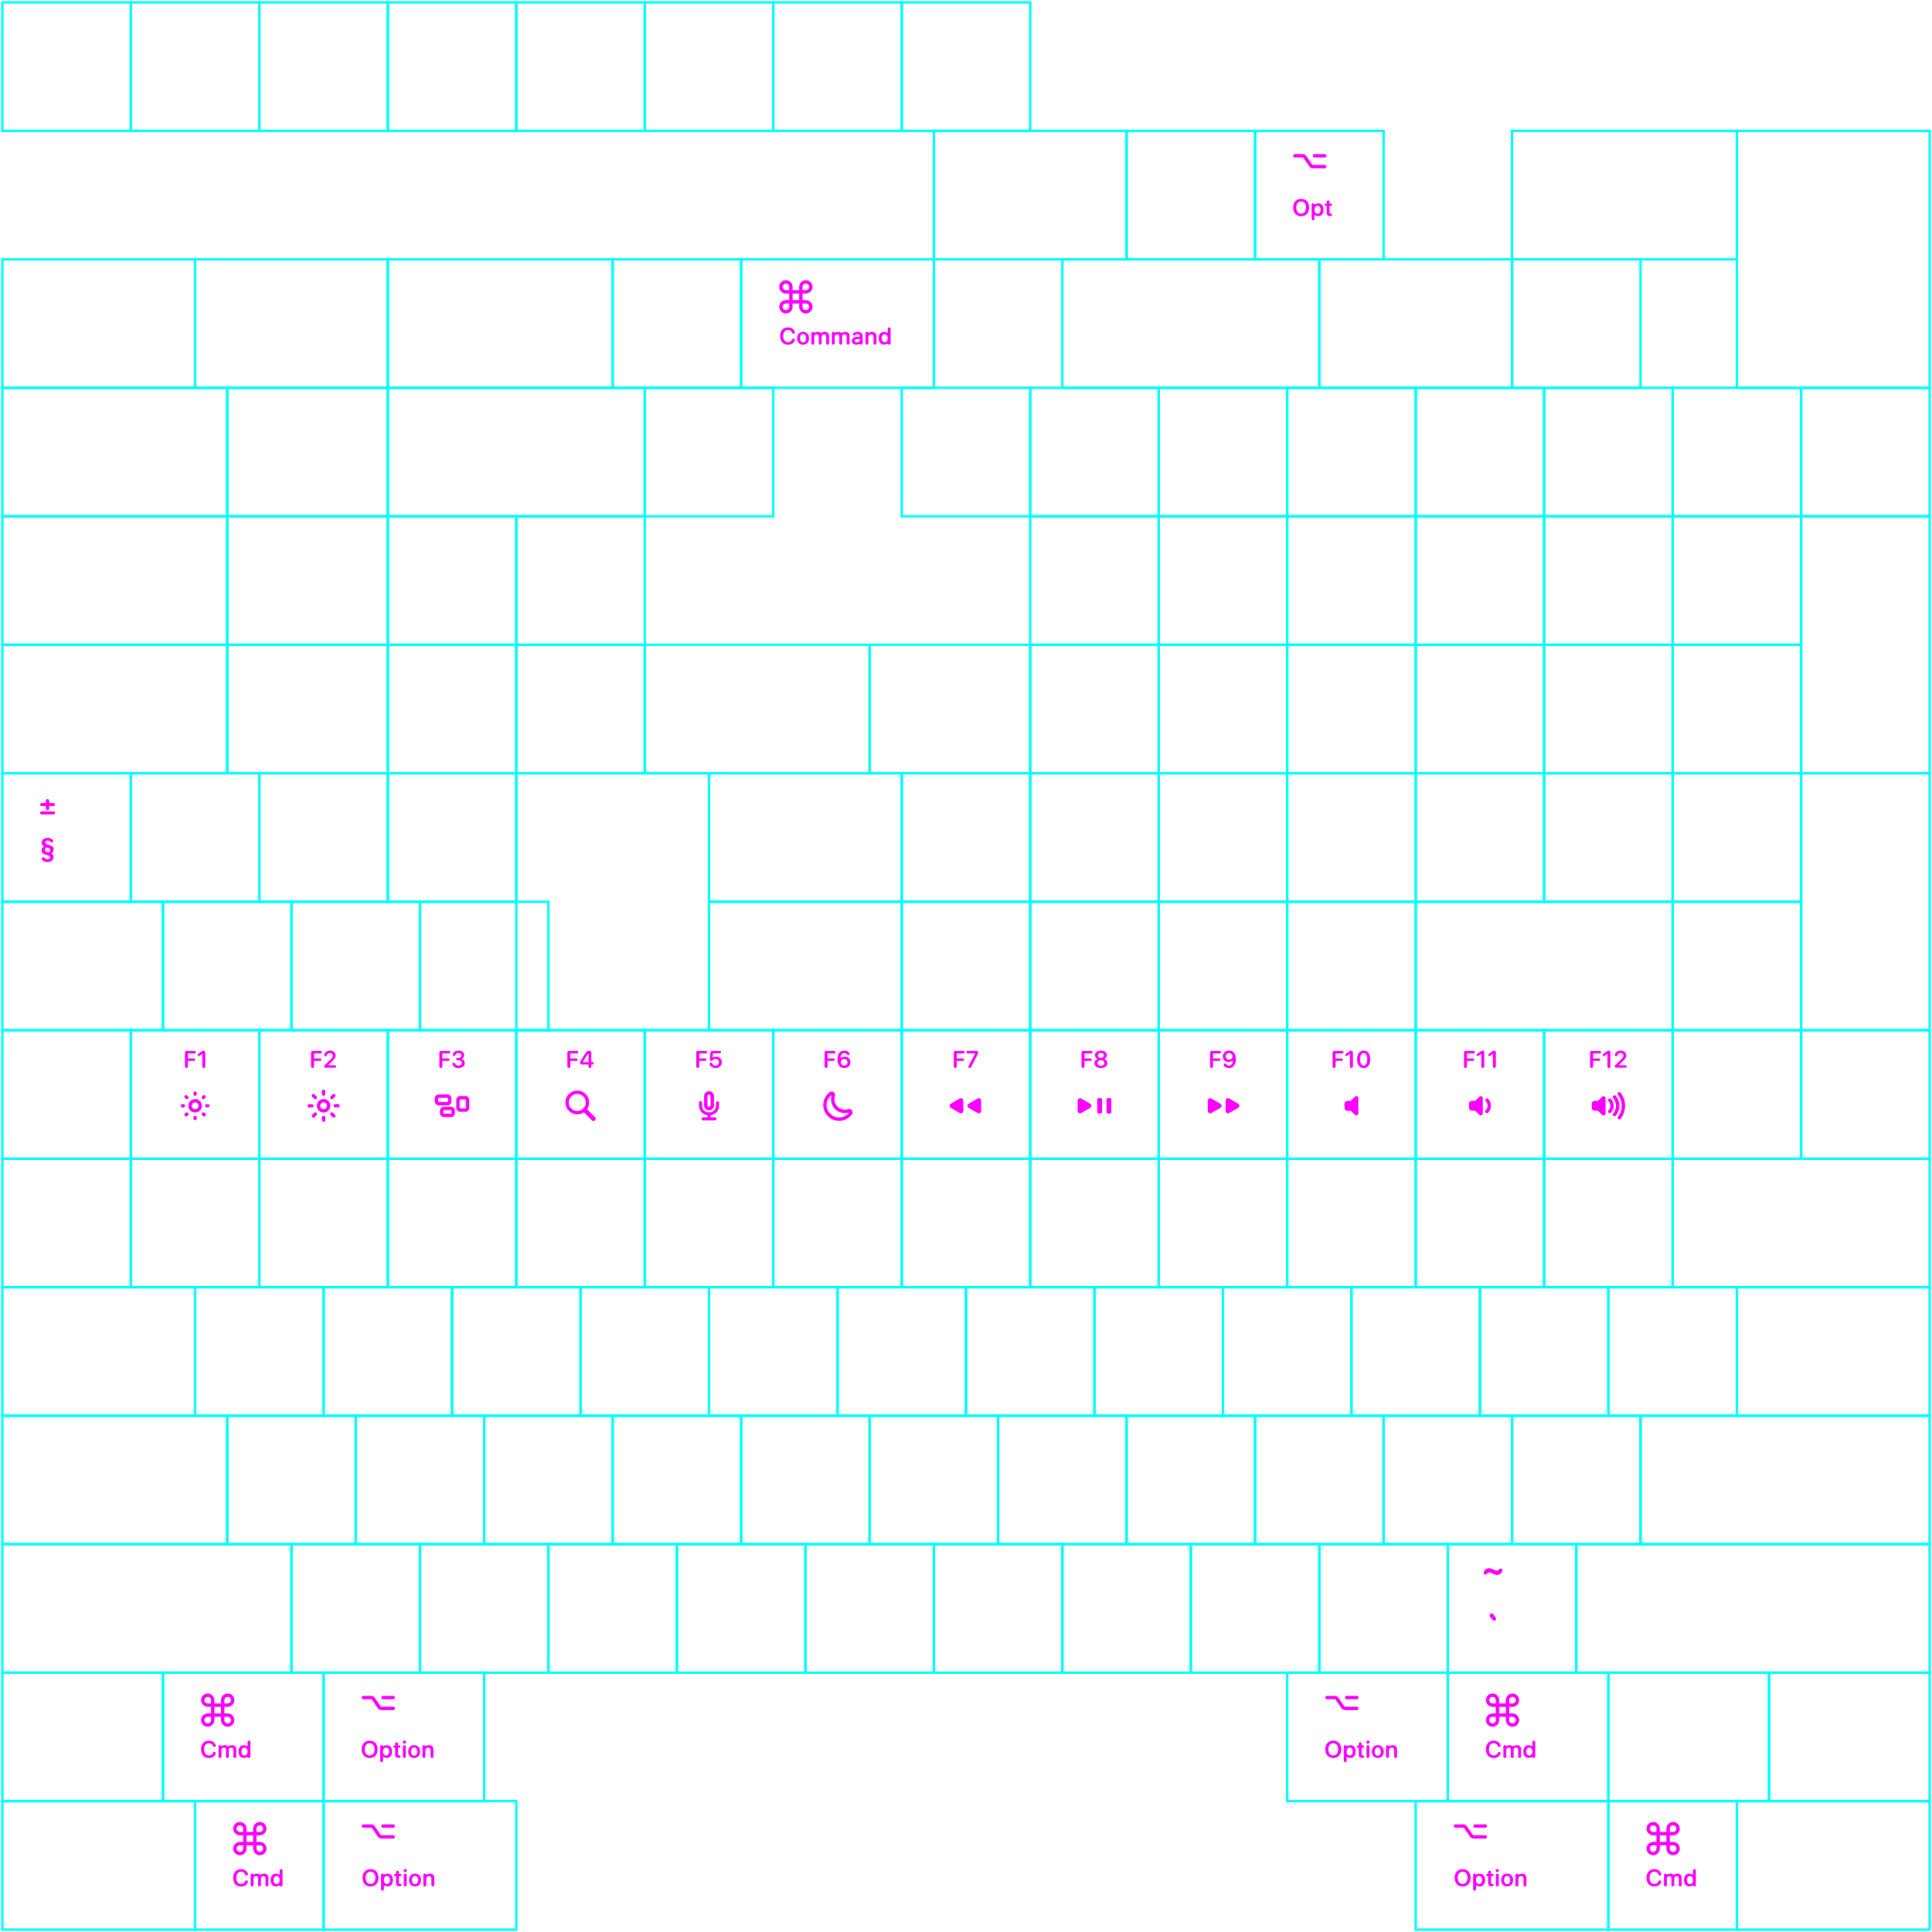 <svg width="812" height="812" viewBox="0 0 812 812" fill="none" xmlns="http://www.w3.org/2000/svg">
<path fill-rule="evenodd" clip-rule="evenodd" d="M627.311 713.177C626.547 713.177 625.927 713.797 625.927 714.561C625.927 715.326 626.547 715.945 627.311 715.945H628.556C628.633 715.945 628.696 715.883 628.696 715.805V714.561C628.696 713.797 628.076 713.177 627.311 713.177ZM630.256 715.945C630.178 715.945 630.116 715.883 630.116 715.805V714.561C630.116 713.012 628.86 711.757 627.311 711.757C625.763 711.757 624.507 713.012 624.507 714.561C624.507 716.11 625.762 717.365 627.311 717.365H628.556C628.633 717.365 628.696 717.428 628.696 717.505V719.994C628.696 720.071 628.633 720.134 628.556 720.134H627.311C625.763 720.134 624.507 721.39 624.507 722.938C624.507 724.487 625.763 725.743 627.311 725.743C628.86 725.743 630.116 724.487 630.116 722.938V721.694C630.116 721.617 630.178 721.554 630.256 721.554H632.744C632.821 721.554 632.884 721.617 632.884 721.694L632.884 722.938C632.884 724.487 634.14 725.743 635.689 725.743C637.237 725.743 638.493 724.487 638.493 722.938C638.493 721.39 637.237 720.134 635.689 720.134H634.444C634.367 720.134 634.304 720.071 634.304 719.994V717.505C634.304 717.428 634.367 717.365 634.444 717.365H635.689C637.237 717.365 638.493 716.11 638.493 714.561C638.493 713.012 637.237 711.757 635.689 711.757C634.14 711.757 632.884 713.012 632.884 714.561V715.805C632.884 715.883 632.822 715.945 632.744 715.945H630.256ZM630.256 717.365C630.178 717.365 630.116 717.428 630.116 717.505V719.994C630.116 720.071 630.178 720.134 630.256 720.134H632.744C632.821 720.134 632.884 720.071 632.884 719.994L632.884 717.505C632.884 717.428 632.822 717.365 632.744 717.365H630.256ZM634.444 721.554C634.367 721.554 634.304 721.617 634.304 721.694V722.938C634.304 723.703 634.924 724.323 635.689 724.323C636.453 724.323 637.073 723.703 637.073 722.938C637.073 722.174 636.453 721.554 635.689 721.554H634.444ZM634.304 715.805C634.304 715.883 634.367 715.945 634.444 715.945H635.689C636.453 715.945 637.073 715.326 637.073 714.561C637.073 713.797 636.453 713.177 635.689 713.177C634.924 713.177 634.304 713.797 634.304 714.561V715.805ZM628.696 721.694C628.696 721.617 628.633 721.554 628.556 721.554H627.311C626.547 721.554 625.927 722.174 625.927 722.938C625.927 723.703 626.547 724.323 627.311 724.323C628.076 724.323 628.696 723.703 628.696 722.938V721.694Z" fill="#FF00FF"/>
<path d="M627.798 738.867C625.762 738.867 624.507 737.485 624.507 735.225C624.507 732.964 625.782 731.587 627.774 731.587C629.077 731.587 630.108 732.197 630.572 733.228C630.65 733.389 630.689 733.555 630.689 733.701C630.689 734.038 630.469 734.253 630.132 734.253C629.844 734.253 629.654 734.116 629.517 733.809C629.19 733.052 628.55 732.656 627.784 732.656C626.573 732.656 625.796 733.652 625.796 735.225C625.796 736.797 626.568 737.798 627.789 737.798C628.594 737.798 629.214 737.446 629.537 736.704C629.664 736.416 629.825 736.299 630.098 736.299C630.445 736.299 630.684 736.528 630.684 736.86C630.684 737.021 630.645 737.168 630.567 737.334C630.118 738.291 629.117 738.867 627.798 738.867L627.798 738.867Z" fill="#FF00FF"/>
<path d="M642.778 734.482C643.535 734.482 644.038 735.141 644.043 736.157C644.038 737.163 643.564 737.832 642.778 737.832C641.992 737.832 641.503 737.178 641.503 736.157C641.503 735.131 642.021 734.482 642.778 734.482ZM640.258 736.157C640.258 737.813 641.093 738.833 642.407 738.833C642.893 738.833 643.663 738.589 643.964 738.487C644.031 738.464 644.106 738.494 644.138 738.558C644.146 738.574 644.154 738.591 644.164 738.605C644.284 738.776 644.459 738.848 644.658 738.848C645.005 738.848 645.249 738.623 645.249 738.223V732.245C645.249 731.835 645 731.605 644.643 731.605C644.287 731.605 644.033 731.835 644.033 732.245V733.725C644.033 733.828 643.927 733.897 643.833 733.855C643.471 733.692 642.869 733.486 642.387 733.486C641.088 733.486 640.258 734.506 640.258 736.157V736.157Z" fill="#FF00FF"/>
<path d="M631.855 738.208V734.091C631.855 733.695 632.095 733.471 632.437 733.471C632.591 733.471 632.724 733.517 632.826 733.602C632.887 733.653 632.931 733.723 632.961 733.783C632.995 733.85 633.076 733.878 633.145 733.847C633.414 733.728 634.039 733.476 634.522 733.476C635.135 733.476 635.704 733.798 635.898 733.92C635.941 733.948 635.996 733.949 636.041 733.925C636.258 733.806 636.921 733.476 637.609 733.476C638.629 733.476 639.298 734.164 639.298 735.2V738.208C639.298 738.613 639.054 738.848 638.693 738.848C638.332 738.848 638.082 738.613 638.082 738.208V735.498C638.082 734.863 637.75 734.501 637.154 734.501C636.559 734.501 636.168 734.931 636.168 735.551V738.208C636.168 738.613 635.938 738.848 635.577 738.848C635.216 738.848 634.986 738.613 634.986 738.208V735.434C634.986 734.858 634.634 734.501 634.068 734.501C633.501 734.501 633.072 734.955 633.072 735.581V738.208C633.072 738.613 632.822 738.848 632.461 738.848C632.1 738.848 631.855 738.613 631.855 738.208Z" fill="#FF00FF"/>
<path fill-rule="evenodd" clip-rule="evenodd" d="M557.725 712.756C557.333 712.756 557.015 713.074 557.015 713.466C557.015 713.858 557.333 714.176 557.725 714.176H561C561.138 714.176 561.268 714.244 561.346 714.358L563.803 717.937C564.146 718.437 564.714 718.736 565.32 718.736H570.275C570.667 718.736 570.985 718.418 570.985 718.026C570.985 717.634 570.667 717.316 570.275 717.316H565.32C565.182 717.316 565.052 717.248 564.974 717.134L562.517 713.555C562.174 713.055 561.606 712.756 561 712.756H557.725ZM565.975 712.756C565.583 712.756 565.265 713.074 565.265 713.466C565.265 713.858 565.583 714.176 565.975 714.176H570.275C570.667 714.176 570.985 713.858 570.985 713.466C570.985 713.074 570.667 712.756 570.275 712.756H565.975Z" fill="#FF00FF"/>
<path d="M560.36 731.587C558.304 731.587 557.015 732.988 557.015 735.23C557.015 737.471 558.304 738.867 560.36 738.867C562.416 738.867 563.7 737.471 563.7 735.23C563.7 732.988 562.411 731.587 560.36 731.587ZM560.36 737.793C559.1 737.793 558.304 736.797 558.304 735.23C558.304 733.662 559.1 732.661 560.36 732.661C561.62 732.661 562.416 733.657 562.416 735.23C562.416 736.802 561.615 737.793 560.36 737.793Z" fill="#FF00FF"/>
<path d="M574.949 733.472C574.578 733.472 574.344 733.721 574.344 734.111V738.208C574.344 738.604 574.578 738.848 574.949 738.848C575.32 738.848 575.559 738.604 575.559 738.208V734.116C575.559 733.721 575.32 733.472 574.949 733.472V733.472ZM574.949 732.847C575.33 732.847 575.628 732.554 575.628 732.188C575.628 731.821 575.33 731.528 574.949 731.528C574.568 731.528 574.275 731.816 574.275 732.188C574.275 732.559 574.573 732.847 574.949 732.847Z" fill="#FF00FF"/>
<path d="M582.555 738.208V734.086C582.555 733.71 582.775 733.47 583.136 733.47C583.343 733.47 583.512 733.551 583.617 733.692C583.643 733.726 583.665 733.765 583.682 733.801C583.717 733.872 583.801 733.902 583.872 733.868C584.138 733.739 584.758 733.475 585.373 733.475C586.516 733.475 587.165 734.208 587.165 735.404V738.208C587.165 738.618 586.916 738.848 586.56 738.848C586.203 738.848 585.949 738.618 585.949 738.208V735.649C585.949 734.916 585.607 734.506 584.914 734.506C584.22 734.506 583.771 735.009 583.771 735.751V738.208C583.771 738.618 583.517 738.848 583.161 738.848C582.804 738.848 582.555 738.618 582.555 738.208Z" fill="#FF00FF"/>
<path d="M579.07 733.467C577.561 733.467 576.565 734.492 576.565 736.162C576.565 737.832 577.551 738.853 579.07 738.853C580.589 738.853 581.575 737.842 581.575 736.162C581.575 734.482 580.579 733.467 579.07 733.467ZM579.07 737.891C578.298 737.891 577.8 737.266 577.8 736.162C577.8 735.059 578.303 734.434 579.07 734.434C579.837 734.434 580.339 735.064 580.339 736.162C580.339 737.261 579.841 737.891 579.07 737.891Z" fill="#FF00FF"/>
<path d="M567.254 737.836C566.497 737.836 565.994 737.177 565.989 736.161C565.994 735.155 566.467 734.486 567.254 734.486C568.04 734.486 568.528 735.14 568.528 736.161C568.528 737.187 568.011 737.836 567.254 737.836ZM569.773 736.161C569.773 734.505 568.938 733.485 567.625 733.485C567.139 733.485 566.368 733.729 566.068 733.831C566 733.854 565.925 733.824 565.894 733.76C565.886 733.744 565.877 733.728 565.867 733.713C565.748 733.542 565.572 733.47 565.373 733.47C565.026 733.47 564.782 733.695 564.782 734.095V739.951C564.782 740.361 565.031 740.591 565.388 740.591C565.745 740.591 565.998 740.361 565.998 739.951V738.593C565.998 738.49 566.104 738.421 566.198 738.463C566.56 738.626 567.163 738.833 567.644 738.833C568.943 738.833 569.774 737.812 569.774 736.161L569.773 736.161Z" fill="#FF00FF"/>
<path d="M571.092 737.47V734.654C571.092 734.576 571.028 734.512 570.95 734.512H570.765C570.462 734.512 570.276 734.342 570.276 734.049C570.276 733.756 570.462 733.59 570.765 733.59H570.95C571.028 733.59 571.092 733.526 571.092 733.448V732.885C571.092 732.494 571.326 732.25 571.702 732.25C572.078 732.25 572.308 732.494 572.308 732.885V733.448C572.308 733.526 572.371 733.59 572.45 733.59H572.869C573.172 733.59 573.358 733.76 573.358 734.049C573.358 734.337 573.172 734.512 572.869 734.512H572.45C572.371 734.512 572.308 734.576 572.308 734.654V737.207C572.308 737.597 572.445 737.768 572.796 737.798L572.884 737.807C573.206 737.837 573.373 737.973 573.373 738.257C573.373 738.613 573.06 738.804 572.503 738.804H572.455C571.551 738.804 571.092 738.354 571.092 737.471H571.092L571.092 737.47Z" fill="#FF00FF"/>
<path fill-rule="evenodd" clip-rule="evenodd" d="M152.725 712.756C152.333 712.756 152.015 713.074 152.015 713.466C152.015 713.858 152.333 714.176 152.725 714.176H156C156.138 714.176 156.268 714.244 156.346 714.358L158.803 717.937C159.146 718.437 159.714 718.736 160.32 718.736H165.275C165.667 718.736 165.985 718.418 165.985 718.026C165.985 717.634 165.667 717.316 165.275 717.316H160.32C160.182 717.316 160.052 717.248 159.974 717.134L157.517 713.555C157.174 713.055 156.606 712.756 156 712.756H152.725ZM160.975 712.756C160.583 712.756 160.265 713.074 160.265 713.466C160.265 713.858 160.583 714.176 160.975 714.176H165.275C165.667 714.176 165.985 713.858 165.985 713.466C165.985 713.074 165.667 712.756 165.275 712.756H160.975Z" fill="#FF00FF"/>
<path d="M155.36 731.587C153.304 731.587 152.015 732.988 152.015 735.23C152.015 737.471 153.304 738.867 155.36 738.867C157.416 738.867 158.7 737.471 158.7 735.23C158.7 732.988 157.411 731.587 155.36 731.587ZM155.36 737.793C154.1 737.793 153.304 736.797 153.304 735.23C153.304 733.662 154.1 732.661 155.36 732.661C156.62 732.661 157.416 733.657 157.416 735.23C157.416 736.802 156.615 737.793 155.36 737.793Z" fill="#FF00FF"/>
<path d="M169.949 733.472C169.578 733.472 169.344 733.721 169.344 734.111V738.208C169.344 738.604 169.578 738.848 169.949 738.848C170.32 738.848 170.559 738.604 170.559 738.208V734.116C170.559 733.721 170.32 733.472 169.949 733.472V733.472ZM169.949 732.847C170.33 732.847 170.628 732.554 170.628 732.188C170.628 731.821 170.33 731.528 169.949 731.528C169.568 731.528 169.275 731.816 169.275 732.188C169.275 732.559 169.573 732.847 169.949 732.847Z" fill="#FF00FF"/>
<path d="M177.555 738.208V734.086C177.555 733.71 177.775 733.47 178.136 733.47C178.343 733.47 178.512 733.551 178.617 733.692C178.643 733.726 178.665 733.765 178.682 733.801C178.717 733.872 178.801 733.902 178.872 733.868C179.138 733.739 179.758 733.475 180.373 733.475C181.516 733.475 182.165 734.208 182.165 735.404V738.208C182.165 738.618 181.916 738.848 181.56 738.848C181.203 738.848 180.949 738.618 180.949 738.208V735.649C180.949 734.916 180.607 734.506 179.914 734.506C179.22 734.506 178.771 735.009 178.771 735.751V738.208C178.771 738.618 178.517 738.848 178.161 738.848C177.804 738.848 177.555 738.618 177.555 738.208Z" fill="#FF00FF"/>
<path d="M174.07 733.467C172.561 733.467 171.565 734.492 171.565 736.162C171.565 737.832 172.551 738.853 174.07 738.853C175.589 738.853 176.575 737.842 176.575 736.162C176.575 734.482 175.579 733.467 174.07 733.467ZM174.07 737.891C173.298 737.891 172.8 737.266 172.8 736.162C172.8 735.059 173.303 734.434 174.07 734.434C174.837 734.434 175.339 735.064 175.339 736.162C175.339 737.261 174.841 737.891 174.07 737.891Z" fill="#FF00FF"/>
<path d="M162.254 737.836C161.497 737.836 160.994 737.177 160.989 736.161C160.994 735.155 161.467 734.486 162.254 734.486C163.04 734.486 163.528 735.14 163.528 736.161C163.528 737.187 163.011 737.836 162.254 737.836ZM164.773 736.161C164.773 734.505 163.938 733.485 162.625 733.485C162.139 733.485 161.368 733.729 161.068 733.831C161 733.854 160.925 733.824 160.894 733.76C160.886 733.744 160.877 733.728 160.867 733.713C160.748 733.542 160.572 733.47 160.373 733.47C160.026 733.47 159.782 733.695 159.782 734.095V739.951C159.782 740.361 160.031 740.591 160.388 740.591C160.745 740.591 160.998 740.361 160.998 739.951V738.593C160.998 738.49 161.104 738.421 161.198 738.463C161.56 738.626 162.163 738.833 162.644 738.833C163.943 738.833 164.774 737.812 164.774 736.161L164.773 736.161Z" fill="#FF00FF"/>
<path d="M166.092 737.47V734.654C166.092 734.576 166.028 734.512 165.95 734.512H165.765C165.462 734.512 165.276 734.342 165.276 734.049C165.276 733.756 165.462 733.59 165.765 733.59H165.95C166.028 733.59 166.092 733.526 166.092 733.448V732.885C166.092 732.494 166.326 732.25 166.702 732.25C167.078 732.25 167.308 732.494 167.308 732.885V733.448C167.308 733.526 167.371 733.59 167.45 733.59H167.869C168.172 733.59 168.358 733.76 168.358 734.049C168.358 734.337 168.172 734.512 167.869 734.512H167.45C167.371 734.512 167.308 734.576 167.308 734.654V737.207C167.308 737.597 167.445 737.768 167.796 737.798L167.884 737.807C168.206 737.837 168.373 737.973 168.373 738.257C168.373 738.613 168.06 738.804 167.503 738.804H167.455C166.551 738.804 166.092 738.354 166.092 737.471H166.092L166.092 737.47Z" fill="#FF00FF"/>
<path fill-rule="evenodd" clip-rule="evenodd" d="M87.311 713.177C86.547 713.177 85.927 713.797 85.927 714.561C85.927 715.326 86.547 715.945 87.311 715.945H88.556C88.633 715.945 88.696 715.883 88.696 715.805V714.561C88.696 713.797 88.076 713.177 87.311 713.177ZM90.256 715.945C90.178 715.945 90.116 715.883 90.116 715.805V714.561C90.116 713.012 88.86 711.757 87.311 711.757C85.763 711.757 84.507 713.012 84.507 714.561C84.507 716.11 85.763 717.365 87.311 717.365H88.556C88.633 717.365 88.696 717.428 88.696 717.505V719.994C88.696 720.071 88.633 720.134 88.556 720.134H87.311C85.763 720.134 84.507 721.39 84.507 722.938C84.507 724.487 85.763 725.743 87.311 725.743C88.86 725.743 90.116 724.487 90.116 722.938V721.694C90.116 721.617 90.178 721.554 90.256 721.554H92.744C92.821 721.554 92.884 721.617 92.884 721.694L92.884 722.938C92.884 724.487 94.14 725.743 95.689 725.743C97.237 725.743 98.493 724.487 98.493 722.938C98.493 721.39 97.237 720.134 95.689 720.134H94.444C94.367 720.134 94.304 720.071 94.304 719.994V717.505C94.304 717.428 94.367 717.365 94.444 717.365H95.689C97.237 717.365 98.493 716.11 98.493 714.561C98.493 713.012 97.237 711.757 95.689 711.757C94.14 711.757 92.884 713.012 92.884 714.561V715.805C92.884 715.883 92.822 715.945 92.744 715.945H90.256ZM90.256 717.365C90.178 717.365 90.116 717.428 90.116 717.505V719.994C90.116 720.071 90.178 720.134 90.256 720.134H92.744C92.821 720.134 92.884 720.071 92.884 719.994L92.884 717.505C92.884 717.428 92.822 717.365 92.744 717.365H90.256ZM94.444 721.554C94.367 721.554 94.304 721.617 94.304 721.694V722.938C94.304 723.703 94.924 724.323 95.689 724.323C96.453 724.323 97.073 723.703 97.073 722.938C97.073 722.174 96.453 721.554 95.689 721.554H94.444ZM94.304 715.805C94.304 715.883 94.367 715.945 94.444 715.945H95.689C96.453 715.945 97.073 715.326 97.073 714.561C97.073 713.797 96.453 713.177 95.689 713.177C94.924 713.177 94.304 713.797 94.304 714.561V715.805ZM88.696 721.694C88.696 721.617 88.633 721.554 88.556 721.554H87.311C86.547 721.554 85.927 722.174 85.927 722.938C85.927 723.703 86.547 724.323 87.311 724.323C88.076 724.323 88.696 723.703 88.696 722.938V721.694Z" fill="#FF00FF"/>
<path d="M87.798 738.867C85.762 738.867 84.507 737.485 84.507 735.225C84.507 732.964 85.782 731.587 87.774 731.587C89.078 731.587 90.108 732.197 90.572 733.228C90.65 733.389 90.689 733.555 90.689 733.701C90.689 734.038 90.469 734.253 90.132 734.253C89.844 734.253 89.654 734.116 89.517 733.809C89.19 733.052 88.55 732.656 87.784 732.656C86.573 732.656 85.796 733.652 85.796 735.225C85.796 736.797 86.568 737.798 87.789 737.798C88.594 737.798 89.214 737.446 89.537 736.704C89.664 736.416 89.825 736.299 90.098 736.299C90.445 736.299 90.684 736.528 90.684 736.86C90.684 737.021 90.645 737.168 90.567 737.334C90.118 738.291 89.117 738.867 87.798 738.867L87.798 738.867Z" fill="#FF00FF"/>
<path d="M102.778 734.482C103.535 734.482 104.038 735.141 104.043 736.157C104.038 737.163 103.564 737.832 102.778 737.832C101.992 737.832 101.503 737.178 101.503 736.157C101.503 735.131 102.021 734.482 102.778 734.482ZM100.258 736.157C100.258 737.813 101.093 738.833 102.407 738.833C102.893 738.833 103.663 738.589 103.964 738.487C104.031 738.464 104.106 738.494 104.138 738.558C104.146 738.574 104.154 738.591 104.164 738.605C104.284 738.776 104.459 738.848 104.658 738.848C105.005 738.848 105.249 738.623 105.249 738.223V732.245C105.249 731.835 105 731.605 104.643 731.605C104.287 731.605 104.033 731.835 104.033 732.245V733.725C104.033 733.828 103.927 733.897 103.833 733.855C103.471 733.692 102.869 733.486 102.387 733.486C101.088 733.486 100.258 734.506 100.258 736.157V736.157Z" fill="#FF00FF"/>
<path d="M91.856 738.208V734.091C91.856 733.695 92.095 733.471 92.437 733.471C92.591 733.471 92.724 733.517 92.826 733.602C92.886 733.653 92.931 733.723 92.961 733.783C92.995 733.85 93.076 733.878 93.145 733.847C93.414 733.728 94.039 733.476 94.522 733.476C95.135 733.476 95.704 733.798 95.898 733.92C95.941 733.948 95.996 733.949 96.041 733.925C96.258 733.806 96.921 733.476 97.609 733.476C98.629 733.476 99.299 734.164 99.299 735.2V738.208C99.299 738.613 99.054 738.848 98.693 738.848C98.332 738.848 98.082 738.613 98.082 738.208V735.498C98.082 734.863 97.75 734.501 97.154 734.501C96.559 734.501 96.168 734.931 96.168 735.551V738.208C96.168 738.613 95.938 738.848 95.577 738.848C95.216 738.848 94.986 738.613 94.986 738.208V735.434C94.986 734.858 94.634 734.501 94.068 734.501C93.501 734.501 93.072 734.955 93.072 735.581V738.208C93.072 738.613 92.822 738.848 92.461 738.848C92.1 738.848 91.856 738.613 91.856 738.208Z" fill="#FF00FF"/>
<path d="M631.388 659.935C631.388 660.835 630.563 661.915 629.183 661.915C627.998 661.915 626.693 660.895 625.928 660.895C625.103 660.895 624.893 661.795 624.263 661.795C623.783 661.795 623.618 661.42 623.618 661.075C623.618 660.175 624.443 659.095 625.733 659.095C627.008 659.095 628.313 660.115 629.078 660.115C629.903 660.115 630.113 659.215 630.743 659.215C631.223 659.215 631.388 659.59 631.388 659.935Z" fill="#FF00FF"/>
<path d="M627.422 680.895L626.27 679.576C626.143 679.42 626.064 679.205 626.064 678.98C626.064 678.492 626.465 678.082 626.953 678.082C627.207 678.082 627.461 678.15 627.695 678.492L628.623 679.898C628.711 680.035 628.789 680.201 628.789 680.377C628.789 680.816 628.428 681.178 628.018 681.178C627.773 681.178 627.568 681.061 627.422 680.895Z" fill="#FF00FF"/>
<path fill-rule="evenodd" clip-rule="evenodd" d="M246.209 463.353C246.209 465.33 244.606 466.933 242.629 466.933C240.652 466.933 239.049 465.33 239.049 463.353C239.049 461.376 240.652 459.773 242.629 459.773C244.606 459.773 246.209 461.376 246.209 463.353ZM245.5 467.585C245.453 467.537 245.379 467.53 245.322 467.566C244.545 468.064 243.621 468.353 242.629 468.353C239.868 468.353 237.629 466.114 237.629 463.353C237.629 460.592 239.868 458.353 242.629 458.353C245.39 458.353 247.629 460.592 247.629 463.353C247.629 464.371 247.325 465.318 246.802 466.108C246.765 466.164 246.772 466.239 246.819 466.287L250.1 469.568C250.461 469.929 250.461 470.515 250.1 470.876C249.739 471.237 249.153 471.237 248.792 470.876L245.5 467.585Z" fill="#FF00FF"/>
<path d="M239.085 448.833C238.694 448.833 238.455 448.594 238.455 448.179V442.358C238.455 441.948 238.694 441.704 239.085 441.704H242.454C242.801 441.704 243.03 441.909 243.03 442.236C243.03 442.563 242.796 442.769 242.454 442.769H239.857C239.778 442.769 239.715 442.832 239.715 442.91V444.707C239.715 444.785 239.778 444.849 239.857 444.849H242.2C242.532 444.849 242.752 445.044 242.752 445.361C242.752 445.679 242.532 445.874 242.2 445.874H239.857C239.778 445.874 239.715 445.937 239.715 446.016V448.179C239.715 448.594 239.481 448.833 239.085 448.833V448.833Z" fill="#FF00FF"/>
<path d="M249.016 446.362H248.665C248.587 446.362 248.523 446.299 248.523 446.221V442.534C248.523 441.948 248.138 441.606 247.488 441.606C246.97 441.606 246.663 441.821 246.204 442.505C245.359 443.745 244.558 444.951 244.065 445.835C243.87 446.187 243.792 446.416 243.792 446.69C243.792 447.109 244.09 447.398 244.544 447.398H247.18C247.259 447.398 247.322 447.461 247.322 447.539V448.228C247.322 448.623 247.576 448.848 247.923 448.848C248.269 448.848 248.523 448.623 248.523 448.228V447.539C248.523 447.461 248.587 447.398 248.665 447.398H249.012C249.348 447.398 249.549 447.188 249.549 446.88C249.549 446.572 249.348 446.362 249.016 446.362H249.016ZM247.2 446.392H245.167C245.056 446.392 244.988 446.271 245.046 446.176C245.382 445.625 246.304 444.127 247.083 443.003C247.163 442.889 247.342 442.945 247.342 443.084V446.25C247.342 446.328 247.278 446.392 247.2 446.392Z" fill="#FF00FF"/>
<path fill-rule="evenodd" clip-rule="evenodd" d="M184.399 461.404C184.261 461.404 184.169 461.506 184.169 461.624V462.914C184.169 463.042 184.271 463.144 184.399 463.144H188.059C188.11 463.144 188.164 463.123 188.21 463.077C188.255 463.031 188.279 462.972 188.279 462.914V461.624C188.279 461.501 188.182 461.404 188.059 461.404H184.399ZM182.749 461.624C182.749 460.702 183.497 459.984 184.399 459.984H188.059C188.956 459.984 189.699 460.707 189.699 461.624V462.914C189.699 463.807 188.971 464.564 188.059 464.564H184.399C183.487 464.564 182.749 463.826 182.749 462.914V461.624ZM193.409 462.074C193.291 462.074 193.189 462.177 193.189 462.294V465.614C193.189 465.752 193.291 465.844 193.409 465.844H195.609C195.727 465.844 195.829 465.752 195.829 465.614V462.294C195.829 462.177 195.727 462.074 195.609 462.074H193.409ZM191.769 462.294C191.769 461.392 192.507 460.654 193.409 460.654H195.609C196.511 460.654 197.249 461.392 197.249 462.294V465.614C197.249 466.517 196.531 467.264 195.609 467.264H193.409C192.507 467.264 191.769 466.537 191.769 465.614V462.294ZM186.339 466.794C186.339 466.747 186.359 466.694 186.403 466.651C186.447 466.607 186.503 466.584 186.559 466.584H189.529C189.588 466.584 189.643 466.608 189.685 466.651C189.73 466.696 189.749 466.749 189.749 466.794V467.864C189.749 467.982 189.647 468.084 189.529 468.084H186.559C186.441 468.084 186.339 467.982 186.339 467.864V466.794ZM186.559 465.164C185.662 465.164 184.919 465.897 184.919 466.794V467.864C184.919 468.766 185.657 469.504 186.559 469.504H189.529C190.431 469.504 191.169 468.766 191.169 467.864V466.794C191.169 465.917 190.446 465.164 189.529 465.164H186.559Z" fill="#FF00FF"/>
<path d="M185.291 448.833C184.9 448.833 184.661 448.594 184.661 448.179V442.358C184.661 441.948 184.9 441.704 185.291 441.704H188.66C189.006 441.704 189.236 441.909 189.236 442.236C189.236 442.563 189.002 442.769 188.66 442.769H186.062C185.984 442.769 185.92 442.832 185.92 442.91V444.707C185.92 444.785 185.984 444.849 186.062 444.849H188.406C188.738 444.849 188.958 445.044 188.958 445.361C188.958 445.679 188.738 445.874 188.406 445.874H186.062C185.984 445.874 185.92 445.937 185.92 446.016V448.179C185.92 448.594 185.686 448.833 185.291 448.833V448.833Z" fill="#FF00FF"/>
<path d="M192.703 448.892C191.467 448.892 190.666 448.389 190.3 447.681C190.207 447.51 190.168 447.349 190.168 447.183C190.168 446.85 190.378 446.64 190.73 446.64C190.989 446.64 191.145 446.753 191.277 447.012C191.521 447.544 191.946 447.861 192.718 447.861C193.489 447.861 194.061 447.402 194.061 446.762C194.065 446.01 193.518 445.59 192.615 445.59H192.215C191.902 445.59 191.716 445.4 191.716 445.121C191.716 444.843 191.902 444.653 192.215 444.653H192.586C193.362 444.653 193.88 444.208 193.88 443.583C193.88 442.958 193.479 442.562 192.698 442.562C192.034 442.562 191.648 442.836 191.414 443.388C191.277 443.69 191.14 443.803 190.847 443.803C190.495 443.803 190.31 443.598 190.31 443.275C190.31 443.099 190.344 442.943 190.432 442.772C190.764 442.074 191.545 441.562 192.693 441.562C194.153 441.562 195.091 442.323 195.091 443.412C195.091 444.176 194.583 444.675 194.296 444.895C194.217 444.957 194.225 445.079 194.312 445.13C194.662 445.335 195.34 445.852 195.34 446.792C195.34 448.042 194.246 448.892 192.703 448.892H192.703V448.892Z" fill="#FF00FF"/>
<path fill-rule="evenodd" clip-rule="evenodd" d="M135.99 457.99C136.382 457.99 136.7 458.308 136.7 458.7V459.83C136.7 460.222 136.382 460.54 135.99 460.54C135.598 460.54 135.28 460.222 135.28 459.83V458.7C135.28 458.308 135.598 457.99 135.99 457.99ZM140.782 460.962C141.059 460.685 141.059 460.235 140.782 459.958C140.505 459.681 140.055 459.681 139.778 459.958L138.968 460.768C138.691 461.045 138.691 461.495 138.968 461.772C139.245 462.05 139.695 462.05 139.972 461.772L140.782 460.962ZM136 463.33C135.214 463.33 134.58 463.97 134.58 464.75C134.58 465.524 135.218 466.16 136 466.16C136.792 466.16 137.42 465.534 137.42 464.75C137.42 463.962 136.788 463.33 136 463.33ZM133.16 464.75C133.16 463.19 134.426 461.91 136 461.91C137.572 461.91 138.84 463.178 138.84 464.75C138.84 466.327 137.568 467.58 136 467.58C134.442 467.58 133.16 466.317 133.16 464.75ZM136.01 468.96C136.402 468.96 136.72 469.278 136.72 469.67V470.8C136.72 471.192 136.402 471.51 136.01 471.51C135.618 471.51 135.3 471.192 135.3 470.8V469.67C135.3 469.278 135.618 468.96 136.01 468.96ZM139.982 467.718C139.705 467.441 139.255 467.441 138.978 467.718C138.701 467.995 138.701 468.445 138.978 468.722L139.788 469.532C140.065 469.81 140.515 469.81 140.792 469.532C141.069 469.255 141.069 468.805 140.792 468.528L139.982 467.718ZM140.21 464.74C140.21 464.348 140.528 464.03 140.92 464.03H142.05C142.442 464.03 142.76 464.348 142.76 464.74C142.76 465.132 142.442 465.45 142.05 465.45H140.92C140.528 465.45 140.21 465.132 140.21 464.74ZM132.212 459.968C131.935 459.691 131.485 459.691 131.208 459.968C130.931 460.245 130.931 460.695 131.208 460.972L132.018 461.782C132.295 462.06 132.745 462.06 133.022 461.782C133.299 461.505 133.299 461.055 133.022 460.778L132.212 459.968ZM129.24 464.76C129.24 464.368 129.558 464.05 129.95 464.05H131.08C131.472 464.05 131.79 464.368 131.79 464.76C131.79 465.152 131.472 465.47 131.08 465.47H129.95C129.558 465.47 129.24 465.152 129.24 464.76ZM133.032 468.732C133.309 468.455 133.309 468.005 133.032 467.728C132.755 467.451 132.305 467.451 132.028 467.728L131.218 468.538C130.941 468.815 130.941 469.265 131.218 469.542C131.495 469.82 131.945 469.82 132.222 469.542L133.032 468.732Z" fill="#FF00FF"/>
<path d="M131.366 448.833C130.976 448.833 130.736 448.594 130.736 448.179V442.358C130.736 441.948 130.976 441.704 131.366 441.704H134.735C135.082 441.704 135.312 441.909 135.312 442.236C135.312 442.563 135.077 442.769 134.735 442.769H132.138C132.06 442.769 131.996 442.832 131.996 442.91V444.707C131.996 444.785 132.06 444.849 132.138 444.849H134.481C134.813 444.849 135.033 445.044 135.033 445.361C135.033 445.679 134.814 445.874 134.481 445.874H132.138C132.06 445.874 131.996 445.937 131.996 446.016V448.179C131.996 448.594 131.762 448.833 131.366 448.833V448.833Z" fill="#FF00FF"/>
<path d="M136.83 448.75C136.439 448.75 136.234 448.535 136.234 448.218C136.234 447.974 136.317 447.827 136.586 447.573L138.739 445.44C139.638 444.551 139.862 444.194 139.862 443.657C139.862 443.027 139.379 442.573 138.7 442.573C138.065 442.573 137.621 442.896 137.372 443.53C137.245 443.784 137.099 443.916 136.811 443.916C136.469 443.916 136.264 443.706 136.264 443.393C136.264 443.301 136.278 443.213 136.303 443.13C136.493 442.368 137.338 441.562 138.71 441.562C140.082 441.562 141.093 442.397 141.093 443.579C141.093 444.404 140.697 444.961 139.53 446.104L138.136 447.477C138.045 447.566 138.108 447.72 138.235 447.72H140.726C141.058 447.72 141.264 447.925 141.264 448.237C141.264 448.55 141.058 448.75 140.726 448.75H136.83Z" fill="#FF00FF"/>
<path fill-rule="evenodd" clip-rule="evenodd" d="M82.705 459.405C82.705 459.013 82.387 458.695 81.995 458.695C81.603 458.695 81.285 459.013 81.285 459.405V459.825C81.285 460.217 81.603 460.535 81.995 460.535C82.387 460.535 82.705 460.217 82.705 459.825V459.405ZM86.277 460.463C86.554 460.74 86.554 461.19 86.277 461.467L85.977 461.767C85.7 462.044 85.25 462.044 84.973 461.767C84.696 461.49 84.696 461.04 84.973 460.763L85.273 460.463C85.55 460.186 86 460.186 86.277 460.463ZM80.585 464.755C80.585 463.983 81.221 463.335 82.005 463.335C82.793 463.335 83.425 463.967 83.425 464.755C83.425 465.538 82.797 466.165 82.005 466.165C81.225 466.165 80.585 465.521 80.585 464.755ZM82.005 461.915C80.428 461.915 79.165 463.207 79.165 464.755C79.165 466.309 80.445 467.585 82.005 467.585C83.573 467.585 84.845 466.331 84.845 464.755C84.845 463.183 83.577 461.915 82.005 461.915ZM82.715 469.675C82.715 469.283 82.397 468.965 82.005 468.965C81.613 468.965 81.295 469.283 81.295 469.675V470.105C81.295 470.497 81.613 470.815 82.005 470.815C82.397 470.815 82.715 470.497 82.715 470.105V469.675ZM84.983 467.723C85.26 467.446 85.71 467.446 85.987 467.723L86.287 468.023C86.564 468.3 86.564 468.75 86.287 469.027C86.01 469.304 85.56 469.304 85.283 469.027L84.983 468.727C84.706 468.45 84.706 468 84.983 467.723ZM86.925 464.035C86.533 464.035 86.215 464.353 86.215 464.745C86.215 465.137 86.533 465.455 86.925 465.455H87.355C87.747 465.455 88.065 465.137 88.065 464.745C88.065 464.353 87.747 464.035 87.355 464.035H86.925ZM77.713 460.473C77.99 460.196 78.44 460.196 78.717 460.473L79.017 460.773C79.294 461.05 79.294 461.5 79.017 461.777C78.74 462.054 78.29 462.054 78.013 461.777L77.713 461.477C77.436 461.2 77.436 460.75 77.713 460.473ZM76.655 464.045C76.263 464.045 75.945 464.363 75.945 464.755C75.945 465.147 76.263 465.465 76.655 465.465H77.075C77.467 465.465 77.785 465.147 77.785 464.755C77.785 464.363 77.467 464.045 77.075 464.045H76.655ZM79.027 467.733C79.304 468.01 79.304 468.46 79.027 468.737L78.727 469.037C78.45 469.314 78 469.314 77.723 469.037C77.446 468.76 77.446 468.31 77.723 468.033L78.023 467.733C78.3 467.455 78.75 467.455 79.027 467.733Z" fill="#FF00FF"/>
<path d="M78.367 448.833C77.977 448.833 77.737 448.594 77.737 448.179V442.358C77.737 441.948 77.977 441.704 78.367 441.704H81.737C82.083 441.704 82.313 441.909 82.313 442.236C82.313 442.563 82.078 442.769 81.737 442.769H79.139C79.061 442.769 78.997 442.832 78.997 442.91V444.707C78.997 444.785 79.061 444.849 79.139 444.849H81.483C81.814 444.849 82.034 445.044 82.034 445.361C82.034 445.679 81.815 445.874 81.483 445.874H79.139C79.061 445.874 78.997 445.937 78.997 446.016V448.179C78.997 448.594 78.763 448.833 78.367 448.833V448.833Z" fill="#FF00FF"/>
<path d="M85.642 448.848C85.276 448.848 85.022 448.594 85.022 448.213V443.179C85.022 443.065 84.894 442.997 84.8 443.063L83.86 443.716C83.738 443.804 83.641 443.838 83.504 443.838C83.24 443.838 83.05 443.648 83.05 443.369C83.05 443.174 83.128 443.027 83.338 442.881L84.778 441.87C85.091 441.65 85.286 441.606 85.55 441.606C85.994 441.606 86.263 441.875 86.263 442.31V448.213C86.263 448.594 86.009 448.848 85.642 448.848V448.848Z" fill="#FF00FF"/>
<path fill-rule="evenodd" clip-rule="evenodd" d="M461.707 461.514H462.618C462.924 461.514 463.172 461.762 463.172 462.068V467.432C463.172 467.738 462.924 467.986 462.618 467.986H461.707C461.401 467.986 461.153 467.738 461.153 467.432V462.068C461.153 461.762 461.401 461.514 461.707 461.514ZM465.613 461.514H466.525C466.83 461.514 467.078 461.762 467.078 462.068V467.432C467.078 467.738 466.83 467.986 466.525 467.986H465.613C465.307 467.986 465.06 467.738 465.06 467.432V462.068C465.06 461.762 465.307 461.514 465.613 461.514ZM458.172 465.616C458.838 465.231 458.838 464.269 458.172 463.884L454.422 461.719C453.755 461.334 452.922 461.815 452.922 462.585V466.915C452.922 467.685 453.755 468.166 454.422 467.781L458.172 465.616Z" fill="#FF00FF"/>
<path d="M455.18 448.833C454.789 448.833 454.55 448.594 454.55 448.179V442.358C454.55 441.948 454.789 441.704 455.18 441.704H458.549C458.896 441.704 459.125 441.909 459.125 442.236C459.125 442.563 458.891 442.769 458.549 442.769H455.952C455.873 442.769 455.81 442.832 455.81 442.91V444.707C455.81 444.785 455.873 444.849 455.952 444.849H458.295C458.627 444.849 458.847 445.044 458.847 445.361C458.847 445.679 458.627 445.874 458.295 445.874H455.952C455.873 445.874 455.81 445.937 455.81 446.016V448.179C455.81 448.594 455.576 448.833 455.18 448.833V448.833Z" fill="#FF00FF"/>
<path d="M465.449 446.845C465.449 446.005 464.993 445.534 464.346 445.132C464.263 445.081 464.255 444.963 464.331 444.902C464.851 444.479 465.195 444.131 465.195 443.442C465.195 442.357 464.16 441.562 462.705 441.562C461.249 441.562 460.214 442.357 460.214 443.442C460.214 444.131 460.558 444.479 461.078 444.902C461.154 444.963 461.146 445.081 461.063 445.132C460.416 445.534 459.96 446.005 459.96 446.845C459.96 448.047 461.093 448.892 462.704 448.892C464.316 448.892 465.449 448.047 465.449 446.845H465.449ZM462.705 442.514C463.432 442.514 463.95 442.948 463.95 443.569C463.95 444.189 463.437 444.614 462.705 444.614C461.972 444.614 461.459 444.189 461.459 443.569C461.459 442.948 461.977 442.514 462.705 442.514ZM462.705 447.93C461.86 447.93 461.264 447.436 461.264 446.753C461.264 446.069 461.86 445.576 462.705 445.576C463.549 445.576 464.145 446.069 464.145 446.753C464.145 447.436 463.549 447.93 462.705 447.93Z" fill="#FF00FF"/>
<path fill-rule="evenodd" clip-rule="evenodd" d="M399.608 463.884C398.942 464.269 398.942 465.231 399.608 465.616L403.358 467.781C404.025 468.166 404.858 467.685 404.858 466.915L404.858 462.585C404.858 461.815 404.025 461.334 403.358 461.719L399.608 463.884ZM407.11 463.884C406.443 464.269 406.443 465.231 407.11 465.616L410.86 467.781C411.527 468.166 412.36 467.685 412.36 466.915V462.585C412.36 461.815 411.527 461.334 410.86 461.719L407.11 463.884Z" fill="#FF00FF"/>
<path d="M401.495 448.833C401.104 448.833 400.865 448.594 400.865 448.179V442.358C400.865 441.948 401.104 441.704 401.495 441.704H404.864C405.211 441.704 405.44 441.909 405.44 442.236C405.44 442.563 405.206 442.769 404.864 442.769H402.267C402.188 442.769 402.125 442.832 402.125 442.91V444.707C402.125 444.785 402.188 444.849 402.267 444.849H404.61C404.942 444.849 405.162 445.044 405.162 445.361C405.162 445.679 404.942 445.874 404.61 445.874H402.267C402.188 445.874 402.125 445.937 402.125 446.016V448.179C402.125 448.594 401.891 448.833 401.495 448.833V448.833Z" fill="#FF00FF"/>
<path d="M407.584 448.848C407.232 448.848 407.008 448.633 407.008 448.335C407.008 448.189 407.042 448.081 407.115 447.935L409.757 442.942C409.807 442.848 409.739 442.734 409.632 442.734H406.662C406.378 442.734 406.141 442.508 406.138 442.223C406.135 441.907 406.361 441.704 406.675 441.704H410.377C410.826 441.704 411.133 441.968 411.133 442.412C411.133 442.642 411.06 442.837 410.889 443.169L408.15 448.482C408.013 448.75 407.857 448.848 407.584 448.848L407.584 448.848Z" fill="#FF00FF"/>
<path fill-rule="evenodd" clip-rule="evenodd" d="M358.061 466.69C358.424 467.19 358.421 467.868 358.053 468.366C356.84 470.01 354.884 471.081 352.678 471.081C348.99 471.081 346 468.092 346 464.404C346 462.196 347.074 460.238 348.723 459.025C349.221 458.658 349.899 458.656 350.399 459.02C350.899 459.383 351.107 460.029 350.912 460.615C350.768 461.049 350.69 461.514 350.69 462C350.69 464.426 352.658 466.394 355.086 466.394C355.571 466.394 356.034 466.317 356.466 466.174C357.053 465.98 357.698 466.189 358.061 466.69ZM354.771 469.228C354.878 469.181 354.983 469.131 355.086 469.078C355.677 468.773 356.202 468.36 356.635 467.865C356.725 467.762 356.621 467.611 356.488 467.644C356.039 467.755 355.57 467.814 355.086 467.814C354.887 467.814 354.689 467.804 354.495 467.785C351.752 467.508 349.572 465.326 349.299 462.583C349.28 462.391 349.27 462.197 349.27 462C349.27 461.514 349.33 461.042 349.442 460.591C349.475 460.459 349.324 460.354 349.221 460.444C348.723 460.879 348.307 461.406 348.001 462C347.95 462.099 347.901 462.201 347.856 462.305C347.576 462.948 347.42 463.658 347.42 464.404C347.42 467.307 349.774 469.661 352.678 469.661C353.422 469.661 354.13 469.506 354.771 469.228Z" fill="#FF00FF"/>
<path d="M347.19 448.833C346.799 448.833 346.56 448.594 346.56 448.179V442.358C346.56 441.948 346.799 441.704 347.19 441.704H350.559C350.906 441.704 351.135 441.909 351.135 442.236C351.135 442.563 350.901 442.769 350.559 442.769H347.962C347.883 442.769 347.82 442.832 347.82 442.91V444.707C347.82 444.785 347.883 444.849 347.962 444.849H350.305C350.637 444.849 350.857 445.044 350.857 445.361C350.857 445.679 350.637 445.874 350.305 445.874H347.962C347.883 445.874 347.82 445.937 347.82 446.016V448.179C347.82 448.594 347.586 448.833 347.19 448.833V448.833Z" fill="#FF00FF"/>
<path d="M352.356 447.325C352.097 446.783 351.965 446.109 351.965 445.308C351.965 442.96 353.039 441.559 354.831 441.559C355.905 441.559 356.625 441.974 356.961 442.552C357.039 442.694 357.073 442.816 357.073 442.953C357.073 443.241 356.868 443.461 356.536 443.461C356.287 443.461 356.131 443.343 355.936 443.094C355.633 442.773 355.349 442.584 354.826 442.584C353.649 442.584 353.323 443.815 353.234 444.407C353.217 444.52 353.333 444.605 353.436 444.556C353.773 444.392 354.436 444.122 355.134 444.122C356.491 444.122 357.443 445.098 357.443 446.431C357.443 447.862 356.335 448.892 354.811 448.892C353.713 448.892 352.844 448.355 352.356 447.325H352.356ZM356.203 446.48C356.208 445.669 355.617 445.093 354.807 445.093C353.996 445.093 353.386 445.669 353.386 446.456C353.386 447.242 354.006 447.867 354.792 447.867C355.578 447.867 356.203 447.251 356.203 446.48Z" fill="#FF00FF"/>
<path fill-rule="evenodd" clip-rule="evenodd" d="M298.67 460.72V464.57C298.67 464.937 298.372 465.235 298.005 465.235C297.638 465.235 297.34 464.937 297.34 464.57V460.72C297.34 460.352 297.638 460.055 298.005 460.055C298.372 460.055 298.67 460.352 298.67 460.72ZM295.92 460.72C295.92 459.568 296.853 458.635 298.005 458.635C299.156 458.635 300.09 459.568 300.09 460.72V464.57C300.09 465.721 299.156 466.655 298.005 466.655C296.853 466.655 295.92 465.721 295.92 464.57V460.72ZM300.94 463.475C300.94 463.115 301.22 462.835 301.58 462.835C301.93 462.835 302.21 463.115 302.21 463.475V464.685C302.181 466.793 300.815 468.382 298.763 468.688C298.693 468.698 298.64 468.758 298.64 468.829V469.455C298.64 469.532 298.703 469.595 298.78 469.595H300.5C300.85 469.595 301.14 469.885 301.14 470.235C301.14 470.585 300.86 470.865 300.5 470.865H295.51C295.16 470.865 294.87 470.585 294.87 470.235C294.87 469.885 295.16 469.595 295.51 469.595H297.23C297.307 469.595 297.37 469.532 297.37 469.455V468.829C297.37 468.758 297.317 468.699 297.247 468.688C295.165 468.381 293.79 466.762 293.79 464.605V463.475C293.79 463.115 294.07 462.835 294.43 462.835C294.79 462.835 295.07 463.115 295.07 463.475V464.575C295.07 466.365 296.23 467.525 298.01 467.525C299.79 467.525 300.94 466.365 300.94 464.575V463.475Z" fill="#FF00FF"/>
<path d="M293.25 448.833C292.859 448.833 292.62 448.594 292.62 448.179V442.358C292.62 441.948 292.859 441.704 293.25 441.704H296.619C296.966 441.704 297.195 441.909 297.195 442.236C297.195 442.563 296.961 442.769 296.619 442.769H294.022C293.943 442.769 293.88 442.832 293.88 442.91V444.707C293.88 444.785 293.943 444.849 294.022 444.849H296.365C296.697 444.849 296.917 445.044 296.917 445.361C296.917 445.679 296.697 445.874 296.365 445.874H294.022C293.943 445.874 293.88 445.937 293.88 446.016V448.179C293.88 448.594 293.646 448.833 293.25 448.833V448.833Z" fill="#FF00FF"/>
<path d="M298.366 447.607C298.298 447.456 298.254 447.31 298.254 447.129C298.254 446.802 298.464 446.597 298.796 446.597C299.06 446.597 299.221 446.699 299.353 446.958C299.585 447.513 300.034 447.847 300.682 447.865C301.491 447.889 302.164 447.254 302.166 446.445C302.168 445.632 301.576 445.053 300.745 445.053C300.3 445.053 299.914 445.234 299.646 445.498C299.353 445.791 299.231 445.854 298.943 445.854C298.537 445.854 298.337 445.566 298.347 445.224C298.347 445.195 298.347 445.175 298.352 445.146L298.576 442.485C298.62 441.928 298.903 441.703 299.455 441.703H302.493C302.815 441.703 303.025 441.908 303.025 442.216C303.025 442.524 302.815 442.734 302.493 442.734H299.775C299.702 442.734 299.641 442.79 299.634 442.863L299.513 444.223C299.504 444.329 299.61 444.407 299.708 444.367C299.969 444.259 300.45 444.106 301.072 444.106C302.42 444.106 303.382 445.058 303.382 446.406C303.382 447.881 302.298 448.892 300.735 448.892C299.651 448.892 298.713 448.374 298.366 447.608L298.366 447.607Z" fill="#FF00FF"/>
<path fill-rule="evenodd" clip-rule="evenodd" d="M680.144 459.149C680.454 458.908 680.9 458.964 681.141 459.274C682.314 460.784 683.01 462.677 683.01 464.74C683.01 466.804 682.303 468.706 681.131 470.215C680.89 470.525 680.444 470.581 680.134 470.34C679.825 470.1 679.769 469.654 680.009 469.344C680.997 468.073 681.59 466.475 681.59 464.74C681.59 463.002 681.006 461.415 680.019 460.145C679.779 459.836 679.835 459.389 680.144 459.149ZM679.118 460.579C678.87 460.276 678.422 460.232 678.119 460.481C677.816 460.73 677.772 461.177 678.021 461.48C678.752 462.369 679.19 463.491 679.19 464.74C679.19 465.989 678.751 467.119 678.014 468.006C677.763 468.307 677.804 468.755 678.106 469.005C678.407 469.256 678.855 469.215 679.106 468.914C680.049 467.78 680.61 466.33 680.61 464.74C680.61 463.148 680.048 461.71 679.118 460.579ZM677.064 461.87C676.794 461.586 676.345 461.575 676.06 461.845C675.776 462.116 675.765 462.565 676.036 462.849C676.509 463.346 676.8 464.004 676.8 464.74C676.8 465.476 676.508 466.142 676.03 466.636C675.757 466.918 675.764 467.367 676.046 467.64C676.328 467.912 676.777 467.905 677.05 467.623C677.772 466.877 678.22 465.863 678.22 464.74C678.22 463.615 677.771 462.613 677.064 461.87ZM674.8 461.558C674.8 460.788 673.881 460.426 673.35 460.955L671.673 462.614C671.618 462.668 671.545 462.698 671.469 462.698H670.21C669.529 462.698 669 463.255 669 463.908V465.608C669 466.28 669.538 466.818 670.21 466.818H671.472C671.548 466.818 671.62 466.848 671.675 466.901L673.351 468.544C673.921 469.108 674.8 468.644 674.8 467.938V461.558Z" fill="#FF00FF"/>
<path d="M668.93 448.833C668.539 448.833 668.3 448.594 668.3 448.179V442.358C668.3 441.948 668.539 441.704 668.93 441.704H672.299C672.646 441.704 672.875 441.909 672.875 442.236C672.875 442.563 672.641 442.769 672.299 442.769H669.702C669.623 442.769 669.56 442.832 669.56 442.91V444.707C669.56 444.785 669.623 444.849 669.702 444.849H672.045C672.377 444.849 672.597 445.044 672.597 445.361C672.597 445.679 672.377 445.874 672.045 445.874H669.702C669.623 445.874 669.56 445.937 669.56 446.016V448.179C669.56 448.594 669.326 448.833 668.93 448.833V448.833Z" fill="#FF00FF"/>
<path d="M676.205 448.848C675.839 448.848 675.585 448.594 675.585 448.213V443.179C675.585 443.065 675.456 442.997 675.362 443.063L674.423 443.716C674.301 443.804 674.203 443.838 674.066 443.838C673.803 443.838 673.612 443.648 673.612 443.369C673.612 443.174 673.69 443.027 673.9 442.881L675.341 441.87C675.653 441.65 675.849 441.606 676.112 441.606C676.557 441.606 676.825 441.875 676.825 442.31V448.213C676.825 448.594 676.571 448.848 676.205 448.848V448.848Z" fill="#FF00FF"/>
<path d="M679.262 448.75C678.871 448.75 678.666 448.535 678.666 448.218C678.666 447.974 678.749 447.827 679.017 447.573L681.171 445.44C682.069 444.551 682.294 444.194 682.294 443.657C682.294 443.027 681.811 442.573 681.132 442.573C680.497 442.573 680.053 442.896 679.804 443.53C679.677 443.784 679.53 443.916 679.242 443.916C678.9 443.916 678.695 443.706 678.695 443.393C678.695 443.301 678.71 443.213 678.734 443.13C678.925 442.368 679.769 441.562 681.141 441.562C682.514 441.562 683.524 442.397 683.524 443.579C683.524 444.404 683.129 444.961 681.962 446.104L680.567 447.477C680.477 447.566 680.54 447.72 680.667 447.72H683.158C683.49 447.72 683.695 447.925 683.695 448.237C683.695 448.55 683.49 448.75 683.158 448.75H679.262Z" fill="#FF00FF"/>
<path fill-rule="evenodd" clip-rule="evenodd" d="M622.634 460.753C622.542 460.718 622.442 460.698 622.339 460.698H622.305C622.135 460.698 621.971 460.761 621.845 460.875C621.813 460.899 621.783 460.925 621.753 460.955L620.076 462.615C620.022 462.668 619.949 462.699 619.872 462.699H618.614C618.227 462.699 617.889 462.878 617.67 463.152C617.504 463.355 617.404 463.614 617.404 463.9V463.9C617.404 463.903 617.404 463.906 617.404 463.909V465.609C617.404 466.281 617.942 466.819 618.614 466.819H619.875C619.951 466.819 620.024 466.848 620.078 466.901L621.755 468.544C621.778 468.567 621.802 468.588 621.826 468.608C621.954 468.732 622.126 468.802 622.305 468.802H622.339C622.529 468.802 622.705 468.737 622.846 468.628C623.057 468.474 623.204 468.226 623.204 467.939V461.559C623.204 461.155 622.951 460.863 622.634 460.753ZM624.464 461.845C624.748 461.575 625.198 461.586 625.468 461.87C626.175 462.613 626.624 463.615 626.624 464.74C626.624 465.863 626.176 466.878 625.454 467.623C625.181 467.905 624.732 467.913 624.45 467.64C624.168 467.367 624.161 466.918 624.433 466.636C624.912 466.142 625.204 465.477 625.204 464.74C625.204 464.004 624.913 463.347 624.439 462.849C624.169 462.565 624.18 462.116 624.464 461.845Z" fill="#FF00FF"/>
<path d="M615.935 448.833C615.544 448.833 615.305 448.594 615.305 448.179V442.358C615.305 441.948 615.544 441.704 615.935 441.704H619.304C619.651 441.704 619.88 441.909 619.88 442.236C619.88 442.563 619.646 442.769 619.304 442.769H616.707C616.628 442.769 616.565 442.832 616.565 442.91V444.707C616.565 444.785 616.628 444.849 616.707 444.849H619.05C619.382 444.849 619.602 445.044 619.602 445.361C619.602 445.679 619.382 445.874 619.05 445.874H616.707C616.628 445.874 616.565 445.937 616.565 446.016V448.179C616.565 448.594 616.331 448.833 615.935 448.833V448.833Z" fill="#FF00FF"/>
<path d="M623.21 448.848C622.844 448.848 622.59 448.594 622.59 448.213V443.179C622.59 443.065 622.461 442.997 622.367 443.063L621.428 443.716C621.306 443.804 621.208 443.838 621.071 443.838C620.808 443.838 620.617 443.648 620.617 443.369C620.617 443.174 620.695 443.027 620.905 442.881L622.346 441.87C622.658 441.65 622.854 441.606 623.117 441.606C623.562 441.606 623.83 441.875 623.83 442.31V448.213C623.83 448.594 623.576 448.848 623.21 448.848V448.848Z" fill="#FF00FF"/>
<path d="M628.078 448.848C627.712 448.848 627.458 448.594 627.458 448.213V443.179C627.458 443.065 627.329 442.997 627.235 443.063L626.296 443.716C626.174 443.804 626.076 443.838 625.939 443.838C625.676 443.838 625.485 443.648 625.485 443.369C625.485 443.174 625.563 443.027 625.773 442.881L627.214 441.87C627.526 441.65 627.722 441.606 627.985 441.606C628.43 441.606 628.698 441.875 628.698 442.31V448.213C628.698 448.594 628.444 448.848 628.078 448.848V448.848Z" fill="#FF00FF"/>
<path fill-rule="evenodd" clip-rule="evenodd" d="M570.879 461.518C570.879 461.054 570.499 460.698 570.057 460.698H570.022C569.944 460.698 569.867 460.712 569.795 460.737C569.664 460.775 569.538 460.846 569.428 460.955L567.751 462.615C567.697 462.668 567.624 462.699 567.547 462.699H566.289C565.607 462.699 565.079 463.256 565.079 463.909V465.609C565.079 466.281 565.616 466.819 566.289 466.819H567.55C567.626 466.819 567.699 466.848 567.753 466.901L569.43 468.544C569.546 468.659 569.674 468.731 569.805 468.767C569.875 468.79 569.948 468.802 570.022 468.802H570.057C570.505 468.802 570.879 468.441 570.879 467.981V467.939V461.559V461.518Z" fill="#FF00FF"/>
<path d="M560.72 448.833C560.329 448.833 560.09 448.594 560.09 448.179V442.358C560.09 441.948 560.329 441.704 560.72 441.704H564.089C564.436 441.704 564.665 441.909 564.665 442.236C564.665 442.563 564.431 442.769 564.089 442.769H561.492C561.413 442.769 561.35 442.832 561.35 442.91V444.707C561.35 444.785 561.413 444.849 561.492 444.849H563.835C564.167 444.849 564.387 445.044 564.387 445.361C564.387 445.679 564.167 445.874 563.835 445.874H561.492C561.413 445.874 561.35 445.937 561.35 446.016V448.179C561.35 448.594 561.116 448.833 560.72 448.833V448.833Z" fill="#FF00FF"/>
<path d="M567.995 448.848C567.629 448.848 567.375 448.594 567.375 448.213V443.179C567.375 443.065 567.246 442.997 567.152 443.063L566.213 443.716C566.091 443.804 565.993 443.838 565.856 443.838C565.593 443.838 565.402 443.648 565.402 443.369C565.402 443.174 565.48 443.027 565.69 442.881L567.131 441.87C567.443 441.65 567.639 441.606 567.902 441.606C568.347 441.606 568.615 441.875 568.615 442.31V448.213C568.615 448.594 568.361 448.848 567.995 448.848V448.848Z" fill="#FF00FF"/>
<path d="M573.141 447.861C574.094 447.861 574.636 446.89 574.636 445.22C574.636 443.55 574.084 442.593 573.141 442.593C572.199 442.593 571.638 443.574 571.638 445.215C571.638 446.855 572.184 447.861 573.141 447.861ZM573.141 448.892C571.403 448.892 570.368 447.48 570.368 445.22C570.368 442.959 571.413 441.562 573.141 441.562C574.87 441.562 575.905 442.959 575.905 445.215C575.905 447.471 574.875 448.892 573.141 448.892Z" fill="#FF00FF"/>
<path fill-rule="evenodd" clip-rule="evenodd" d="M520.39 465.616C521.057 465.231 521.057 464.269 520.39 463.884L516.64 461.719C515.973 461.334 515.14 461.815 515.14 462.585L515.14 466.915C515.14 467.685 515.973 468.166 516.64 467.781L520.39 465.616ZM512.888 465.616C513.555 465.231 513.555 464.269 512.888 463.884L509.138 461.719C508.472 461.334 507.638 461.815 507.638 462.585L507.638 466.915C507.638 467.685 508.472 468.166 509.138 467.781L512.888 465.616Z" fill="#FF00FF"/>
<path d="M509.205 448.833C508.814 448.833 508.575 448.594 508.575 448.179V442.358C508.575 441.948 508.814 441.704 509.205 441.704H512.574C512.921 441.704 513.15 441.909 513.15 442.236C513.15 442.563 512.916 442.769 512.574 442.769H509.977C509.898 442.769 509.835 442.832 509.835 442.91V444.707C509.835 444.785 509.898 444.849 509.977 444.849H512.32C512.652 444.849 512.872 445.044 512.872 445.361C512.872 445.679 512.652 445.874 512.32 445.874H509.977C509.898 445.874 509.835 445.937 509.835 446.016V448.179C509.835 448.594 509.601 448.833 509.205 448.833V448.833Z" fill="#FF00FF"/>
<path d="M519.034 443.125C519.293 443.667 519.424 444.341 519.424 445.141C519.424 447.49 518.35 448.891 516.559 448.891C515.484 448.891 514.765 448.475 514.429 447.897C514.35 447.755 514.316 447.633 514.316 447.497C514.316 447.209 514.521 446.989 514.853 446.989C515.102 446.989 515.259 447.106 515.454 447.355C515.756 447.677 516.041 447.866 516.563 447.866C517.741 447.866 518.067 446.634 518.156 446.042C518.173 445.93 518.056 445.844 517.954 445.894C517.616 446.058 516.953 446.328 516.256 446.328C514.899 446.328 513.947 445.351 513.947 444.018C513.947 442.588 515.055 441.558 516.578 441.558C517.677 441.558 518.546 442.095 519.034 443.125H519.034ZM515.187 443.969C515.182 444.78 515.772 445.356 516.583 445.356C517.393 445.356 518.004 444.78 518.004 443.994C518.004 443.208 517.384 442.583 516.598 442.583C515.812 442.583 515.187 443.198 515.187 443.969Z" fill="#FF00FF"/>
<path fill-rule="evenodd" clip-rule="evenodd" d="M611.725 766.756C611.333 766.756 611.015 767.074 611.015 767.466C611.015 767.858 611.333 768.176 611.725 768.176H615C615.138 768.176 615.268 768.244 615.346 768.358L617.803 771.937C618.146 772.437 618.714 772.736 619.32 772.736H624.275C624.667 772.736 624.985 772.418 624.985 772.026C624.985 771.634 624.667 771.316 624.275 771.316H619.32C619.182 771.316 619.052 771.248 618.974 771.134L616.517 767.555C616.174 767.055 615.606 766.756 615 766.756H611.725ZM619.975 766.756C619.583 766.756 619.265 767.074 619.265 767.466C619.265 767.858 619.583 768.176 619.975 768.176H624.275C624.667 768.176 624.985 767.858 624.985 767.466C624.985 767.074 624.667 766.756 624.275 766.756H619.975Z" fill="#FF00FF"/>
<path d="M614.726 785.587C612.67 785.587 611.381 786.988 611.381 789.23C611.381 791.471 612.67 792.867 614.726 792.867C616.781 792.867 618.066 791.471 618.066 789.23C618.066 786.988 616.776 785.587 614.726 785.587ZM614.726 791.793C613.466 791.793 612.67 790.797 612.67 789.23C612.67 787.662 613.466 786.661 614.726 786.661C615.985 786.661 616.781 787.657 616.781 789.23C616.781 790.802 615.981 791.793 614.726 791.793Z" fill="#FF00FF"/>
<path d="M629.315 787.472C628.944 787.472 628.709 787.721 628.709 788.111V792.208C628.709 792.604 628.944 792.848 629.315 792.848C629.686 792.848 629.925 792.604 629.925 792.208V788.116C629.925 787.721 629.686 787.472 629.315 787.472V787.472ZM629.315 786.847C629.696 786.847 629.994 786.554 629.994 786.188C629.994 785.821 629.696 785.528 629.315 785.528C628.934 785.528 628.641 785.816 628.641 786.188C628.641 786.559 628.939 786.847 629.315 786.847Z" fill="#FF00FF"/>
<path d="M636.921 792.208V788.086C636.921 787.71 637.14 787.47 637.502 787.47C637.709 787.47 637.878 787.551 637.983 787.692C638.009 787.726 638.031 787.765 638.048 787.801C638.083 787.872 638.167 787.902 638.238 787.868C638.504 787.739 639.123 787.475 639.739 787.475C640.882 787.475 641.531 788.208 641.531 789.404V792.208C641.531 792.618 641.282 792.848 640.926 792.848C640.569 792.848 640.315 792.618 640.315 792.208V789.649C640.315 788.916 639.973 788.506 639.28 788.506C638.586 788.506 638.137 789.009 638.137 789.751V792.208C638.137 792.618 637.883 792.848 637.526 792.848C637.17 792.848 636.921 792.618 636.921 792.208Z" fill="#FF00FF"/>
<path d="M633.436 787.467C631.927 787.467 630.931 788.492 630.931 790.162C630.931 791.832 631.917 792.853 633.436 792.853C634.954 792.853 635.941 791.842 635.941 790.162C635.941 788.482 634.945 787.467 633.436 787.467ZM633.436 791.891C632.664 791.891 632.166 791.266 632.166 790.162C632.166 789.059 632.669 788.434 633.436 788.434C634.202 788.434 634.705 789.064 634.705 790.162C634.705 791.261 634.207 791.891 633.436 791.891Z" fill="#FF00FF"/>
<path d="M621.619 791.836C620.862 791.836 620.359 791.177 620.354 790.161C620.359 789.155 620.833 788.486 621.619 788.486C622.406 788.486 622.894 789.14 622.894 790.161C622.894 791.187 622.376 791.836 621.619 791.836ZM624.139 790.161C624.139 788.505 623.304 787.485 621.99 787.485C621.504 787.485 620.734 787.729 620.433 787.831C620.366 787.854 620.291 787.824 620.259 787.76C620.251 787.744 620.243 787.728 620.233 787.713C620.113 787.542 619.938 787.47 619.739 787.47C619.392 787.47 619.148 787.695 619.148 788.095V793.951C619.148 794.361 619.397 794.591 619.754 794.591C620.11 794.591 620.364 794.361 620.364 793.951V792.593C620.364 792.49 620.47 792.421 620.564 792.463C620.926 792.626 621.528 792.833 622.01 792.833C623.309 792.833 624.139 791.812 624.139 790.161L624.139 790.161Z" fill="#FF00FF"/>
<path d="M625.458 791.47V788.654C625.458 788.576 625.394 788.512 625.316 788.512H625.13C624.828 788.512 624.642 788.342 624.642 788.049C624.642 787.756 624.828 787.59 625.13 787.59H625.316C625.394 787.59 625.458 787.526 625.458 787.448V786.885C625.458 786.494 625.692 786.25 626.068 786.25C626.444 786.25 626.674 786.494 626.674 786.885V787.448C626.674 787.526 626.737 787.59 626.815 787.59H627.235C627.538 787.59 627.724 787.76 627.724 788.049C627.724 788.337 627.538 788.512 627.235 788.512H626.815C626.737 788.512 626.674 788.576 626.674 788.654V791.207C626.674 791.597 626.81 791.768 627.162 791.798L627.25 791.807C627.572 791.837 627.738 791.973 627.738 792.257C627.738 792.613 627.426 792.804 626.869 792.804H626.82C625.917 792.804 625.458 792.354 625.458 791.471H625.458L625.458 791.47Z" fill="#FF00FF"/>
<path fill-rule="evenodd" clip-rule="evenodd" d="M694.811 767.177C694.047 767.177 693.427 767.797 693.427 768.561C693.427 769.326 694.047 769.945 694.811 769.945H696.056C696.133 769.945 696.196 769.883 696.196 769.805V768.561C696.196 767.797 695.576 767.177 694.811 767.177ZM697.756 769.945C697.678 769.945 697.616 769.883 697.616 769.805V768.561C697.616 767.012 696.36 765.757 694.811 765.757C693.263 765.757 692.007 767.012 692.007 768.561C692.007 770.11 693.262 771.365 694.811 771.365H696.056C696.133 771.365 696.196 771.428 696.196 771.505V773.994C696.196 774.071 696.133 774.134 696.056 774.134H694.811C693.263 774.134 692.007 775.39 692.007 776.938C692.007 778.487 693.263 779.743 694.811 779.743C696.36 779.743 697.616 778.487 697.616 776.938V775.694C697.616 775.617 697.678 775.554 697.756 775.554H700.244C700.321 775.554 700.384 775.617 700.384 775.694L700.384 776.938C700.384 778.487 701.64 779.743 703.189 779.743C704.737 779.743 705.993 778.487 705.993 776.938C705.993 775.39 704.737 774.134 703.189 774.134H701.944C701.867 774.134 701.804 774.071 701.804 773.994V771.505C701.804 771.428 701.867 771.365 701.944 771.365H703.189C704.737 771.365 705.993 770.11 705.993 768.561C705.993 767.012 704.737 765.757 703.189 765.757C701.64 765.757 700.384 767.012 700.384 768.561V769.805C700.384 769.883 700.322 769.945 700.244 769.945H697.756ZM697.756 771.365C697.678 771.365 697.616 771.428 697.616 771.505V773.994C697.616 774.071 697.678 774.134 697.756 774.134H700.244C700.321 774.134 700.384 774.071 700.384 773.994L700.384 771.505C700.384 771.428 700.322 771.365 700.244 771.365H697.756ZM701.944 775.554C701.867 775.554 701.804 775.617 701.804 775.694V776.938C701.804 777.703 702.424 778.323 703.189 778.323C703.953 778.323 704.573 777.703 704.573 776.938C704.573 776.174 703.953 775.554 703.189 775.554H701.944ZM701.804 769.805C701.804 769.883 701.867 769.945 701.944 769.945H703.189C703.953 769.945 704.573 769.326 704.573 768.561C704.573 767.797 703.953 767.177 703.189 767.177C702.424 767.177 701.804 767.797 701.804 768.561V769.805ZM696.196 775.694C696.196 775.617 696.133 775.554 696.056 775.554H694.811C694.047 775.554 693.427 776.174 693.427 776.938C693.427 777.703 694.047 778.323 694.811 778.323C695.576 778.323 696.196 777.703 696.196 776.938V775.694Z" fill="#FF00FF"/>
<path d="M695.298 792.867C693.262 792.867 692.007 791.485 692.007 789.225C692.007 786.964 693.282 785.587 695.274 785.587C696.577 785.587 697.608 786.197 698.072 787.228C698.15 787.389 698.189 787.555 698.189 787.701C698.189 788.038 697.969 788.253 697.632 788.253C697.344 788.253 697.154 788.116 697.017 787.809C696.69 787.052 696.05 786.656 695.284 786.656C694.073 786.656 693.296 787.652 693.296 789.225C693.296 790.797 694.068 791.798 695.289 791.798C696.094 791.798 696.714 791.446 697.037 790.704C697.164 790.416 697.325 790.299 697.598 790.299C697.945 790.299 698.184 790.528 698.184 790.86C698.184 791.021 698.145 791.168 698.067 791.334C697.618 792.291 696.617 792.867 695.298 792.867L695.298 792.867Z" fill="#FF00FF"/>
<path d="M710.278 788.482C711.035 788.482 711.538 789.141 711.543 790.157C711.538 791.163 711.064 791.832 710.278 791.832C709.492 791.832 709.003 791.178 709.003 790.157C709.003 789.131 709.521 788.482 710.278 788.482ZM707.758 790.157C707.758 791.813 708.593 792.833 709.907 792.833C710.393 792.833 711.163 792.589 711.464 792.487C711.531 792.464 711.606 792.494 711.638 792.558C711.646 792.574 711.654 792.591 711.664 792.605C711.784 792.776 711.959 792.848 712.158 792.848C712.505 792.848 712.749 792.623 712.749 792.223V786.245C712.749 785.835 712.5 785.605 712.143 785.605C711.787 785.605 711.533 785.835 711.533 786.245V787.725C711.533 787.828 711.427 787.897 711.333 787.855C710.971 787.692 710.369 787.486 709.887 787.486C708.588 787.486 707.758 788.506 707.758 790.157V790.157Z" fill="#FF00FF"/>
<path d="M699.355 792.208V788.091C699.355 787.695 699.595 787.471 699.937 787.471C700.091 787.471 700.224 787.517 700.326 787.602C700.387 787.653 700.431 787.723 700.461 787.783C700.495 787.85 700.576 787.878 700.645 787.847C700.914 787.728 701.539 787.476 702.022 787.476C702.635 787.476 703.204 787.798 703.398 787.92C703.441 787.948 703.496 787.949 703.541 787.925C703.758 787.806 704.421 787.476 705.109 787.476C706.129 787.476 706.798 788.164 706.798 789.2V792.208C706.798 792.613 706.554 792.848 706.193 792.848C705.832 792.848 705.582 792.613 705.582 792.208V789.498C705.582 788.863 705.25 788.501 704.654 788.501C704.059 788.501 703.668 788.931 703.668 789.551V792.208C703.668 792.613 703.438 792.848 703.077 792.848C702.716 792.848 702.486 792.613 702.486 792.208V789.434C702.486 788.858 702.134 788.501 701.568 788.501C701.001 788.501 700.572 788.955 700.572 789.581V792.208C700.572 792.613 700.322 792.848 699.961 792.848C699.6 792.848 699.355 792.613 699.355 792.208Z" fill="#FF00FF"/>
<path fill-rule="evenodd" clip-rule="evenodd" d="M152.725 766.756C152.333 766.756 152.015 767.074 152.015 767.466C152.015 767.858 152.333 768.176 152.725 768.176H156C156.138 768.176 156.268 768.244 156.346 768.358L158.803 771.937C159.146 772.437 159.714 772.736 160.32 772.736H165.275C165.667 772.736 165.985 772.418 165.985 772.026C165.985 771.634 165.667 771.316 165.275 771.316H160.32C160.182 771.316 160.052 771.248 159.974 771.134L157.517 767.555C157.174 767.055 156.606 766.756 156 766.756H152.725ZM160.975 766.756C160.583 766.756 160.265 767.074 160.265 767.466C160.265 767.858 160.583 768.176 160.975 768.176H165.275C165.667 768.176 165.985 767.858 165.985 767.466C165.985 767.074 165.667 766.756 165.275 766.756H160.975Z" fill="#FF00FF"/>
<path d="M155.726 785.587C153.67 785.587 152.381 786.988 152.381 789.23C152.381 791.471 153.67 792.867 155.726 792.867C157.781 792.867 159.066 791.471 159.066 789.23C159.066 786.988 157.776 785.587 155.726 785.587ZM155.726 791.793C154.466 791.793 153.67 790.797 153.67 789.23C153.67 787.662 154.466 786.661 155.726 786.661C156.985 786.661 157.781 787.657 157.781 789.23C157.781 790.802 156.981 791.793 155.726 791.793Z" fill="#FF00FF"/>
<path d="M170.315 787.472C169.944 787.472 169.709 787.721 169.709 788.111V792.208C169.709 792.604 169.944 792.848 170.315 792.848C170.686 792.848 170.925 792.604 170.925 792.208V788.116C170.925 787.721 170.686 787.472 170.315 787.472V787.472ZM170.315 786.847C170.696 786.847 170.994 786.554 170.994 786.188C170.994 785.821 170.696 785.528 170.315 785.528C169.934 785.528 169.641 785.816 169.641 786.188C169.641 786.559 169.939 786.847 170.315 786.847Z" fill="#FF00FF"/>
<path d="M177.921 792.208V788.086C177.921 787.71 178.14 787.47 178.502 787.47C178.709 787.47 178.878 787.551 178.983 787.692C179.009 787.726 179.031 787.765 179.048 787.801C179.083 787.872 179.167 787.902 179.238 787.868C179.504 787.739 180.123 787.475 180.739 787.475C181.882 787.475 182.531 788.208 182.531 789.404V792.208C182.531 792.618 182.282 792.848 181.926 792.848C181.569 792.848 181.315 792.618 181.315 792.208V789.649C181.315 788.916 180.973 788.506 180.28 788.506C179.586 788.506 179.137 789.009 179.137 789.751V792.208C179.137 792.618 178.883 792.848 178.526 792.848C178.17 792.848 177.921 792.618 177.921 792.208Z" fill="#FF00FF"/>
<path d="M174.436 787.467C172.927 787.467 171.931 788.492 171.931 790.162C171.931 791.832 172.917 792.853 174.436 792.853C175.954 792.853 176.941 791.842 176.941 790.162C176.941 788.482 175.945 787.467 174.436 787.467ZM174.436 791.891C173.664 791.891 173.166 791.266 173.166 790.162C173.166 789.059 173.669 788.434 174.436 788.434C175.202 788.434 175.705 789.064 175.705 790.162C175.705 791.261 175.207 791.891 174.436 791.891Z" fill="#FF00FF"/>
<path d="M162.619 791.836C161.862 791.836 161.359 791.177 161.354 790.161C161.359 789.155 161.833 788.486 162.619 788.486C163.406 788.486 163.894 789.14 163.894 790.161C163.894 791.187 163.376 791.836 162.619 791.836ZM165.139 790.161C165.139 788.505 164.304 787.485 162.99 787.485C162.504 787.485 161.734 787.729 161.433 787.831C161.366 787.854 161.291 787.824 161.259 787.76C161.251 787.744 161.243 787.728 161.233 787.713C161.113 787.542 160.938 787.47 160.739 787.47C160.392 787.47 160.148 787.695 160.148 788.095V793.951C160.148 794.361 160.397 794.591 160.754 794.591C161.11 794.591 161.364 794.361 161.364 793.951V792.593C161.364 792.49 161.47 792.421 161.564 792.463C161.926 792.626 162.528 792.833 163.01 792.833C164.309 792.833 165.139 791.812 165.139 790.161L165.139 790.161Z" fill="#FF00FF"/>
<path d="M166.458 791.47V788.654C166.458 788.576 166.394 788.512 166.316 788.512H166.13C165.828 788.512 165.642 788.342 165.642 788.049C165.642 787.756 165.828 787.59 166.13 787.59H166.316C166.394 787.59 166.458 787.526 166.458 787.448V786.885C166.458 786.494 166.692 786.25 167.068 786.25C167.444 786.25 167.674 786.494 167.674 786.885V787.448C167.674 787.526 167.737 787.59 167.815 787.59H168.235C168.538 787.59 168.724 787.76 168.724 788.049C168.724 788.337 168.538 788.512 168.235 788.512H167.815C167.737 788.512 167.674 788.576 167.674 788.654V791.207C167.674 791.597 167.81 791.768 168.162 791.798L168.25 791.807C168.572 791.837 168.738 791.973 168.738 792.257C168.738 792.613 168.426 792.804 167.869 792.804H167.82C166.917 792.804 166.458 792.354 166.458 791.471H166.458L166.458 791.47Z" fill="#FF00FF"/>
<path fill-rule="evenodd" clip-rule="evenodd" d="M100.811 767.177C100.047 767.177 99.427 767.797 99.427 768.561C99.427 769.326 100.047 769.945 100.811 769.945H102.056C102.133 769.945 102.196 769.883 102.196 769.805V768.561C102.196 767.797 101.576 767.177 100.811 767.177ZM103.756 769.945C103.678 769.945 103.616 769.883 103.616 769.805V768.561C103.616 767.012 102.36 765.757 100.811 765.757C99.263 765.757 98.007 767.012 98.007 768.561C98.007 770.11 99.263 771.365 100.811 771.365H102.056C102.133 771.365 102.196 771.428 102.196 771.505V773.994C102.196 774.071 102.133 774.134 102.056 774.134H100.811C99.263 774.134 98.007 775.39 98.007 776.938C98.007 778.487 99.263 779.743 100.811 779.743C102.36 779.743 103.616 778.487 103.616 776.938V775.694C103.616 775.617 103.678 775.554 103.756 775.554H106.244C106.321 775.554 106.384 775.617 106.384 775.694L106.384 776.938C106.384 778.487 107.64 779.743 109.189 779.743C110.737 779.743 111.993 778.487 111.993 776.938C111.993 775.39 110.737 774.134 109.189 774.134H107.944C107.867 774.134 107.804 774.071 107.804 773.994V771.505C107.804 771.428 107.867 771.365 107.944 771.365H109.189C110.737 771.365 111.993 770.11 111.993 768.561C111.993 767.012 110.737 765.757 109.189 765.757C107.64 765.757 106.384 767.012 106.384 768.561V769.805C106.384 769.883 106.322 769.945 106.244 769.945H103.756ZM103.756 771.365C103.678 771.365 103.616 771.428 103.616 771.505V773.994C103.616 774.071 103.678 774.134 103.756 774.134H106.244C106.321 774.134 106.384 774.071 106.384 773.994L106.384 771.505C106.384 771.428 106.322 771.365 106.244 771.365H103.756ZM107.944 775.554C107.867 775.554 107.804 775.617 107.804 775.694V776.938C107.804 777.703 108.424 778.323 109.189 778.323C109.953 778.323 110.573 777.703 110.573 776.938C110.573 776.174 109.953 775.554 109.189 775.554H107.944ZM107.804 769.805C107.804 769.883 107.867 769.945 107.944 769.945H109.189C109.953 769.945 110.573 769.326 110.573 768.561C110.573 767.797 109.953 767.177 109.189 767.177C108.424 767.177 107.804 767.797 107.804 768.561V769.805ZM102.196 775.694C102.196 775.617 102.133 775.554 102.056 775.554H100.811C100.047 775.554 99.427 776.174 99.427 776.938C99.427 777.703 100.047 778.323 100.811 778.323C101.576 778.323 102.196 777.703 102.196 776.938V775.694Z" fill="#FF00FF"/>
<path d="M101.298 792.867C99.262 792.867 98.007 791.485 98.007 789.225C98.007 786.964 99.282 785.587 101.274 785.587C102.577 785.587 103.608 786.197 104.072 787.228C104.15 787.389 104.189 787.555 104.189 787.701C104.189 788.038 103.969 788.253 103.632 788.253C103.344 788.253 103.154 788.116 103.017 787.809C102.69 787.052 102.05 786.656 101.284 786.656C100.073 786.656 99.296 787.652 99.296 789.225C99.296 790.797 100.068 791.798 101.289 791.798C102.094 791.798 102.714 791.446 103.037 790.704C103.164 790.416 103.325 790.299 103.598 790.299C103.945 790.299 104.184 790.528 104.184 790.86C104.184 791.021 104.145 791.168 104.067 791.334C103.618 792.291 102.617 792.867 101.298 792.867L101.298 792.867Z" fill="#FF00FF"/>
<path d="M116.278 788.482C117.035 788.482 117.538 789.141 117.543 790.157C117.538 791.163 117.064 791.832 116.278 791.832C115.492 791.832 115.003 791.178 115.003 790.157C115.003 789.131 115.521 788.482 116.278 788.482ZM113.758 790.157C113.758 791.813 114.593 792.833 115.907 792.833C116.393 792.833 117.163 792.589 117.464 792.487C117.531 792.464 117.606 792.494 117.638 792.558C117.646 792.574 117.654 792.591 117.664 792.605C117.784 792.776 117.959 792.848 118.158 792.848C118.505 792.848 118.749 792.623 118.749 792.223V786.245C118.749 785.835 118.5 785.605 118.143 785.605C117.787 785.605 117.533 785.835 117.533 786.245V787.725C117.533 787.828 117.427 787.897 117.333 787.855C116.971 787.692 116.369 787.486 115.887 787.486C114.588 787.486 113.758 788.506 113.758 790.157V790.157Z" fill="#FF00FF"/>
<path d="M105.355 792.208V788.091C105.355 787.695 105.595 787.471 105.937 787.471C106.091 787.471 106.224 787.517 106.326 787.602C106.387 787.653 106.431 787.723 106.461 787.783C106.495 787.85 106.576 787.878 106.645 787.847C106.914 787.728 107.539 787.476 108.022 787.476C108.635 787.476 109.204 787.798 109.398 787.92C109.441 787.948 109.496 787.949 109.541 787.925C109.758 787.806 110.421 787.476 111.109 787.476C112.129 787.476 112.798 788.164 112.798 789.2V792.208C112.798 792.613 112.554 792.848 112.193 792.848C111.832 792.848 111.582 792.613 111.582 792.208V789.498C111.582 788.863 111.25 788.501 110.654 788.501C110.059 788.501 109.668 788.931 109.668 789.551V792.208C109.668 792.613 109.438 792.848 109.077 792.848C108.716 792.848 108.486 792.613 108.486 792.208V789.434C108.486 788.858 108.134 788.501 107.568 788.501C107.001 788.501 106.572 788.955 106.572 789.581V792.208C106.572 792.613 106.322 792.848 105.961 792.848C105.6 792.848 105.355 792.613 105.355 792.208Z" fill="#FF00FF"/>
<path d="M20.676 339.761C20.676 340.195 20.403 340.468 19.975 340.468C19.541 340.468 19.274 340.195 19.274 339.761V338.921C19.274 338.844 19.212 338.781 19.134 338.781H17.569C17.16 338.781 16.875 338.521 16.875 338.143C16.875 337.764 17.16 337.504 17.569 337.504H19.134C19.212 337.504 19.274 337.441 19.274 337.364V336.574C19.274 336.14 19.541 335.867 19.969 335.867C20.403 335.867 20.676 336.14 20.676 336.574V337.364C20.676 337.441 20.739 337.504 20.816 337.504H22.437C22.852 337.504 23.132 337.764 23.132 338.143C23.132 338.521 22.852 338.781 22.437 338.781H20.816C20.739 338.781 20.676 338.844 20.676 338.921V339.761ZM16.875 341.659C16.875 341.268 17.123 341.02 17.588 341.02H22.437C22.902 341.02 23.15 341.268 23.15 341.659C23.15 342.043 22.902 342.297 22.437 342.297H17.588C17.123 342.297 16.875 342.043 16.875 341.659Z" fill="#FF00FF"/>
<path d="M19.957 361.144C20.627 361.144 21.027 360.804 21.027 360.304C21.027 359.754 20.487 359.574 19.387 359.264C18.187 358.924 17.467 358.434 17.467 357.424C17.467 356.714 17.827 356.254 18.337 355.934C18.427 355.884 18.417 355.754 18.337 355.694C17.817 355.334 17.527 354.854 17.527 354.184C17.527 352.924 18.627 352.124 20.037 352.124C20.667 352.124 21.277 352.294 21.727 352.594C22.127 352.844 22.377 353.184 22.367 353.534C22.357 353.884 22.057 354.114 21.727 354.094C21.527 354.074 21.377 353.984 21.137 353.764C20.767 353.434 20.467 353.274 20.037 353.274C19.407 353.274 19.007 353.624 19.007 354.104C19.007 354.654 19.587 354.864 20.617 355.154C21.897 355.504 22.567 355.944 22.567 356.974C22.567 357.664 22.237 358.174 21.747 358.554C21.667 358.614 21.677 358.734 21.747 358.784C22.267 359.144 22.517 359.554 22.517 360.184C22.517 361.514 21.367 362.314 19.957 362.314C19.427 362.314 18.867 362.194 18.447 361.974C17.907 361.714 17.547 361.304 17.547 360.884C17.547 360.534 17.847 360.284 18.187 360.304C18.387 360.314 18.527 360.404 18.767 360.634C19.097 360.974 19.467 361.154 19.947 361.154L19.957 361.144ZM20.017 358.164C20.017 358.164 20.257 358.224 20.387 358.254C20.457 358.274 20.537 358.254 20.597 358.224C20.897 358.044 21.117 357.674 21.117 357.284C21.117 356.754 20.737 356.454 19.987 356.294C19.957 356.294 19.777 356.254 19.667 356.224C19.607 356.214 19.547 356.224 19.497 356.244C19.167 356.404 18.907 356.824 18.907 357.204C18.907 357.704 19.267 357.994 20.017 358.174V358.164Z" fill="#FF00FF"/>
<path fill-rule="evenodd" clip-rule="evenodd" d="M330.311 119.177C329.547 119.177 328.927 119.797 328.927 120.561C328.927 121.326 329.547 121.945 330.311 121.945H331.556C331.633 121.945 331.696 121.883 331.696 121.805V120.561C331.696 119.797 331.076 119.177 330.311 119.177ZM333.256 121.945C333.178 121.945 333.116 121.883 333.116 121.805V120.561C333.116 119.012 331.86 117.757 330.311 117.757C328.763 117.757 327.507 119.012 327.507 120.561C327.507 122.11 328.762 123.365 330.311 123.365H331.556C331.633 123.365 331.696 123.428 331.696 123.505V125.994C331.696 126.071 331.633 126.134 331.556 126.134H330.311C328.763 126.134 327.507 127.39 327.507 128.938C327.507 130.487 328.763 131.743 330.311 131.743C331.86 131.743 333.116 130.487 333.116 128.938V127.694C333.116 127.617 333.178 127.554 333.256 127.554H335.744C335.821 127.554 335.884 127.617 335.884 127.694L335.884 128.938C335.884 130.487 337.14 131.743 338.689 131.743C340.237 131.743 341.493 130.487 341.493 128.938C341.493 127.39 340.237 126.134 338.689 126.134H337.444C337.367 126.134 337.304 126.071 337.304 125.994V123.505C337.304 123.428 337.367 123.365 337.444 123.365H338.689C340.237 123.365 341.493 122.11 341.493 120.561C341.493 119.012 340.237 117.757 338.689 117.757C337.14 117.757 335.884 119.012 335.884 120.561V121.805C335.884 121.883 335.822 121.945 335.744 121.945H333.256ZM333.256 123.365C333.178 123.365 333.116 123.428 333.116 123.505V125.994C333.116 126.071 333.178 126.134 333.256 126.134H335.744C335.821 126.134 335.884 126.071 335.884 125.994L335.884 123.505C335.884 123.428 335.822 123.365 335.744 123.365H333.256ZM337.444 127.554C337.367 127.554 337.304 127.617 337.304 127.694V128.938C337.304 129.703 337.924 130.323 338.689 130.323C339.453 130.323 340.073 129.703 340.073 128.938C340.073 128.174 339.453 127.554 338.689 127.554H337.444ZM337.304 121.805C337.304 121.883 337.367 121.945 337.444 121.945H338.689C339.453 121.945 340.073 121.326 340.073 120.561C340.073 119.797 339.453 119.177 338.689 119.177C337.924 119.177 337.304 119.797 337.304 120.561V121.805ZM331.696 127.694C331.696 127.617 331.633 127.554 331.556 127.554H330.311C329.547 127.554 328.927 128.174 328.927 128.938C328.927 129.703 329.547 130.323 330.311 130.323C331.076 130.323 331.696 129.703 331.696 128.938V127.694Z" fill="#FF00FF"/>
<path d="M331.172 144.867C329.136 144.867 327.881 143.485 327.881 141.225C327.881 138.964 329.155 137.587 331.148 137.587C332.451 137.587 333.482 138.197 333.945 139.228C334.024 139.389 334.063 139.555 334.063 139.701C334.063 140.038 333.843 140.253 333.506 140.253C333.218 140.253 333.028 140.116 332.891 139.809C332.564 139.052 331.924 138.656 331.157 138.656C329.946 138.656 329.17 139.652 329.17 141.225C329.17 142.797 329.942 143.798 331.162 143.798C331.968 143.798 332.588 143.446 332.91 142.704C333.037 142.416 333.199 142.299 333.472 142.299C333.819 142.299 334.058 142.528 334.058 142.86C334.058 143.021 334.019 143.168 333.941 143.334C333.491 144.291 332.49 144.867 331.172 144.867L331.172 144.867Z" fill="#FF00FF"/>
<path d="M361.371 142.831C361.371 143.456 360.815 143.915 360.131 143.915C359.604 143.915 359.248 143.647 359.248 143.222C359.248 142.797 359.585 142.548 360.17 142.509L361.319 142.439C361.347 142.437 361.371 142.46 361.371 142.489V142.831L361.371 142.831ZM360.454 139.467C359.462 139.467 358.891 139.808 358.599 140.135C358.429 140.325 358.408 140.724 358.64 140.91C358.911 141.127 359.366 140.964 359.522 140.772C359.662 140.6 359.977 140.425 360.405 140.419C361.005 140.411 361.371 140.732 361.371 141.274V141.476C361.371 141.503 361.351 141.524 361.324 141.526L359.999 141.601C358.74 141.679 358.032 142.353 358.032 143.27C358.032 144.188 358.762 144.833 359.76 144.833C360.392 144.833 361.008 144.668 361.314 144.542C361.379 144.516 361.452 144.541 361.489 144.6C361.491 144.605 361.494 144.609 361.496 144.611C361.577 144.727 361.724 144.847 361.982 144.847C362.323 144.847 362.572 144.628 362.572 144.237V141.186C362.572 140.146 361.738 139.467 360.454 139.467Z" fill="#FF00FF"/>
<path d="M371.844 140.482C372.601 140.482 373.104 141.141 373.109 142.157C373.104 143.163 372.63 143.832 371.844 143.832C371.058 143.832 370.57 143.178 370.57 142.157C370.57 141.131 371.087 140.482 371.844 140.482ZM369.324 142.157C369.324 143.813 370.159 144.833 371.473 144.833C371.959 144.833 372.729 144.589 373.03 144.487C373.098 144.464 373.172 144.494 373.204 144.558C373.212 144.574 373.22 144.591 373.231 144.605C373.35 144.776 373.526 144.848 373.725 144.848C374.071 144.848 374.315 144.623 374.315 144.223V138.245C374.315 137.835 374.066 137.605 373.71 137.605C373.353 137.605 373.099 137.835 373.099 138.245V139.725C373.099 139.828 372.993 139.897 372.9 139.855C372.538 139.692 371.935 139.486 371.453 139.486C370.154 139.486 369.324 140.506 369.324 142.157V142.157Z" fill="#FF00FF"/>
<path d="M341.005 144.208V140.091C341.005 139.695 341.245 139.471 341.587 139.471C341.741 139.471 341.874 139.517 341.976 139.602C342.036 139.653 342.081 139.723 342.111 139.783C342.145 139.85 342.226 139.878 342.295 139.847C342.564 139.728 343.189 139.476 343.672 139.476C344.285 139.476 344.854 139.798 345.048 139.92C345.091 139.948 345.146 139.949 345.191 139.925C345.407 139.806 346.071 139.476 346.759 139.476C347.779 139.476 348.448 140.164 348.448 141.2V144.208C348.448 144.613 348.204 144.848 347.843 144.848C347.481 144.848 347.232 144.613 347.232 144.208V141.498C347.232 140.863 346.9 140.501 346.304 140.501C345.708 140.501 345.318 140.931 345.318 141.551V144.208C345.318 144.613 345.088 144.848 344.727 144.848C344.365 144.848 344.136 144.613 344.136 144.208V141.434C344.136 140.858 343.784 140.501 343.218 140.501C342.651 140.501 342.221 140.955 342.221 141.581V144.208C342.221 144.613 341.972 144.848 341.611 144.848C341.25 144.848 341.005 144.613 341.005 144.208Z" fill="#FF00FF"/>
<path d="M349.624 144.208V140.091C349.624 139.695 349.863 139.471 350.205 139.471C350.359 139.471 350.492 139.517 350.594 139.602C350.655 139.653 350.699 139.723 350.729 139.783C350.763 139.85 350.844 139.878 350.913 139.847C351.182 139.728 351.807 139.476 352.29 139.476C352.903 139.476 353.472 139.798 353.666 139.92C353.709 139.948 353.764 139.949 353.809 139.925C354.026 139.806 354.689 139.476 355.377 139.476C356.397 139.476 357.067 140.164 357.067 141.2V144.208C357.067 144.613 356.822 144.848 356.461 144.848C356.1 144.848 355.85 144.613 355.85 144.208V141.498C355.85 140.863 355.518 140.501 354.923 140.501C354.327 140.501 353.936 140.931 353.936 141.551V144.208C353.936 144.613 353.706 144.848 353.345 144.848C352.984 144.848 352.754 144.613 352.754 144.208V141.434C352.754 140.858 352.402 140.501 351.836 140.501C351.269 140.501 350.84 140.955 350.84 141.581V144.208C350.84 144.613 350.59 144.848 350.229 144.848C349.868 144.848 349.624 144.613 349.624 144.208Z" fill="#FF00FF"/>
<path d="M363.753 144.208V140.086C363.753 139.71 363.972 139.47 364.334 139.47C364.541 139.47 364.71 139.551 364.815 139.692C364.841 139.726 364.863 139.765 364.88 139.801C364.915 139.872 364.999 139.902 365.07 139.868C365.336 139.739 365.955 139.475 366.571 139.475C367.714 139.475 368.363 140.208 368.363 141.404V144.208C368.363 144.618 368.114 144.848 367.758 144.848C367.401 144.848 367.147 144.618 367.147 144.208V141.649C367.147 140.916 366.805 140.506 366.112 140.506C365.418 140.506 364.969 141.009 364.969 141.751V144.208C364.969 144.618 364.715 144.848 364.358 144.848C364.002 144.848 363.753 144.618 363.753 144.208Z" fill="#FF00FF"/>
<path d="M337.519 139.467C336.011 139.467 335.014 140.492 335.014 142.162C335.014 143.832 336.001 144.853 337.519 144.853C339.038 144.853 340.024 143.842 340.024 142.162C340.024 140.482 339.028 139.467 337.519 139.467ZM337.519 143.891C336.748 143.891 336.25 143.266 336.25 142.162C336.25 141.059 336.753 140.434 337.519 140.434C338.286 140.434 338.789 141.064 338.789 142.162C338.789 143.261 338.291 143.891 337.519 143.891Z" fill="#FF00FF"/>
<path fill-rule="evenodd" clip-rule="evenodd" d="M544.225 64.756C543.833 64.756 543.515 65.074 543.515 65.466C543.515 65.858 543.833 66.176 544.225 66.176H547.5C547.638 66.176 547.768 66.244 547.846 66.358L550.303 69.937C550.646 70.437 551.214 70.736 551.82 70.736H556.775C557.167 70.736 557.485 70.418 557.485 70.026C557.485 69.634 557.167 69.316 556.775 69.316H551.82C551.682 69.316 551.552 69.248 551.474 69.133L549.017 65.555C548.674 65.055 548.106 64.756 547.5 64.756H544.225ZM552.475 64.756C552.083 64.756 551.765 65.074 551.765 65.466C551.765 65.858 552.083 66.176 552.475 66.176H556.775C557.167 66.176 557.485 65.858 557.485 65.466C557.485 65.074 557.167 64.756 556.775 64.756H552.475Z" fill="#FF00FF"/>
<path d="M546.86 83.587C544.804 83.587 543.515 84.988 543.515 87.23C543.515 89.471 544.804 90.867 546.86 90.867C548.916 90.867 550.2 89.471 550.2 87.23C550.2 84.988 548.911 83.587 546.86 83.587ZM546.86 89.793C545.6 89.793 544.804 88.797 544.804 87.23C544.804 85.662 545.6 84.661 546.86 84.661C548.12 84.661 548.916 85.657 548.916 87.23C548.916 88.802 548.115 89.793 546.86 89.793Z" fill="#FF00FF"/>
<path d="M553.754 89.836C552.997 89.836 552.494 89.177 552.489 88.161C552.494 87.155 552.967 86.486 553.754 86.486C554.54 86.486 555.028 87.14 555.028 88.161C555.028 89.187 554.511 89.836 553.754 89.836ZM556.273 88.161C556.273 86.505 555.438 85.485 554.125 85.485C553.639 85.485 552.868 85.729 552.568 85.831C552.5 85.854 552.425 85.824 552.394 85.76C552.386 85.744 552.377 85.728 552.367 85.713C552.248 85.542 552.072 85.47 551.873 85.47C551.526 85.47 551.282 85.695 551.282 86.095V91.951C551.282 92.361 551.531 92.591 551.888 92.591C552.245 92.591 552.498 92.361 552.498 91.951V90.593C552.498 90.49 552.604 90.421 552.698 90.463C553.06 90.626 553.663 90.832 554.144 90.832C555.443 90.832 556.274 89.812 556.274 88.161L556.273 88.161Z" fill="#FF00FF"/>
<path d="M557.592 89.471V86.654C557.592 86.576 557.528 86.513 557.45 86.513H557.265C556.962 86.513 556.776 86.342 556.776 86.049C556.776 85.756 556.962 85.59 557.265 85.59H557.45C557.528 85.59 557.592 85.526 557.592 85.448V84.885C557.592 84.494 557.826 84.25 558.202 84.25C558.578 84.25 558.808 84.494 558.808 84.885V85.448C558.808 85.526 558.871 85.59 558.95 85.59H559.369C559.672 85.59 559.858 85.76 559.858 86.049C559.858 86.337 559.672 86.513 559.369 86.513H558.95C558.871 86.513 558.808 86.576 558.808 86.654V89.207C558.808 89.597 558.945 89.768 559.296 89.798L559.384 89.808C559.706 89.837 559.873 89.974 559.873 90.257C559.873 90.613 559.56 90.804 559.003 90.804H558.955C558.051 90.804 557.592 90.355 557.592 89.471H557.592L557.592 89.471Z" fill="#FF00FF"/>
<rect x="743.5" y="703" width="67.5" height="54" stroke="#00FFFF"/>
<rect x="676" y="703" width="67.5" height="54" stroke="#00FFFF"/>
<rect x="608.5" y="703" width="67.5" height="54" stroke="#00FFFF"/>
<rect x="541" y="703" width="67.5" height="54" stroke="#00FFFF"/>
<rect x="136" y="703" width="67.5" height="54" stroke="#00FFFF"/>
<rect x="68.5" y="703" width="67.5" height="54" stroke="#00FFFF"/>
<rect x="1" y="703" width="67.5" height="54" stroke="#00FFFF"/>
<rect x="662.5" y="649" width="148.5" height="54" stroke="#00FFFF"/>
<rect x="1" y="649" width="121.5" height="54" stroke="#00FFFF"/>
<rect x="689.5" y="595" width="121.5" height="54" stroke="#00FFFF"/>
<rect x="1" y="595" width="94.5" height="54" stroke="#00FFFF"/>
<rect x="1" y="541" width="81" height="54" stroke="#00FFFF"/>
<rect x="703" y="487" width="108" height="54" stroke="#00FFFF"/>
<rect x="608.5" y="649" width="54" height="54" stroke="#00FFFF"/>
<rect x="554.5" y="649" width="54" height="54" stroke="#00FFFF"/>
<rect x="500.5" y="649" width="54" height="54" stroke="#00FFFF"/>
<rect x="446.5" y="649" width="54" height="54" stroke="#00FFFF"/>
<rect x="392.5" y="649" width="54" height="54" stroke="#00FFFF"/>
<rect x="338.5" y="649" width="54" height="54" stroke="#00FFFF"/>
<rect x="284.5" y="649" width="54" height="54" stroke="#00FFFF"/>
<rect x="230.5" y="649" width="54" height="54" stroke="#00FFFF"/>
<rect x="176.5" y="649" width="54" height="54" stroke="#00FFFF"/>
<rect x="122.5" y="649" width="54" height="54" stroke="#00FFFF"/>
<rect x="635.5" y="595" width="54" height="54" stroke="#00FFFF"/>
<rect x="581.5" y="595" width="54" height="54" stroke="#00FFFF"/>
<rect x="527.5" y="595" width="54" height="54" stroke="#00FFFF"/>
<rect x="473.5" y="595" width="54" height="54" stroke="#00FFFF"/>
<rect x="419.5" y="595" width="54" height="54" stroke="#00FFFF"/>
<rect x="365.5" y="595" width="54" height="54" stroke="#00FFFF"/>
<rect x="311.5" y="595" width="54" height="54" stroke="#00FFFF"/>
<rect x="257.5" y="595" width="54" height="54" stroke="#00FFFF"/>
<rect x="203.5" y="595" width="54" height="54" stroke="#00FFFF"/>
<rect x="149.5" y="595" width="54" height="54" stroke="#00FFFF"/>
<rect x="95.5" y="595" width="54" height="54" stroke="#00FFFF"/>
<rect x="730" y="541" width="81" height="54" stroke="#00FFFF"/>
<rect x="676" y="541" width="54" height="54" stroke="#00FFFF"/>
<rect x="622" y="541" width="54" height="54" stroke="#00FFFF"/>
<rect x="568" y="541" width="54" height="54" stroke="#00FFFF"/>
<rect x="514" y="541" width="54" height="54" stroke="#00FFFF"/>
<rect x="460" y="541" width="54" height="54" stroke="#00FFFF"/>
<rect x="406" y="541" width="54" height="54" stroke="#00FFFF"/>
<rect x="352" y="541" width="54" height="54" stroke="#00FFFF"/>
<rect x="298" y="541" width="54" height="54" stroke="#00FFFF"/>
<rect x="244" y="541" width="54" height="54" stroke="#00FFFF"/>
<rect x="190" y="541" width="54" height="54" stroke="#00FFFF"/>
<rect x="136" y="541" width="54" height="54" stroke="#00FFFF"/>
<rect x="82" y="541" width="54" height="54" stroke="#00FFFF"/>
<rect x="55" y="487" width="54" height="54" stroke="#00FFFF"/>
<rect x="109" y="487" width="54" height="54" stroke="#00FFFF"/>
<rect x="163" y="487" width="54" height="54" stroke="#00FFFF"/>
<rect x="217" y="487" width="54" height="54" stroke="#00FFFF"/>
<rect x="271" y="487" width="54" height="54" stroke="#00FFFF"/>
<rect x="325" y="487" width="54" height="54" stroke="#00FFFF"/>
<rect x="379" y="487" width="54" height="54" stroke="#00FFFF"/>
<rect x="433" y="487" width="54" height="54" stroke="#00FFFF"/>
<rect x="487" y="487" width="54" height="54" stroke="#00FFFF"/>
<rect x="541" y="487" width="54" height="54" stroke="#00FFFF"/>
<rect x="595" y="487" width="54" height="54" stroke="#00FFFF"/>
<rect x="649" y="487" width="54" height="54" stroke="#00FFFF"/>
<rect x="1" y="487" width="54" height="54" stroke="#00FFFF"/>
<rect x="217" y="433" width="54" height="54" stroke="#00FFFF"/>
<rect x="163" y="433" width="54" height="54" stroke="#00FFFF"/>
<rect x="109" y="433" width="54" height="54" stroke="#00FFFF"/>
<rect x="55" y="433" width="54" height="54" stroke="#00FFFF"/>
<rect x="433" y="433" width="54" height="54" stroke="#00FFFF"/>
<rect x="379" y="433" width="54" height="54" stroke="#00FFFF"/>
<rect x="325" y="433" width="54" height="54" stroke="#00FFFF"/>
<rect x="271" y="433" width="54" height="54" stroke="#00FFFF"/>
<rect x="649" y="433" width="54" height="54" stroke="#00FFFF"/>
<rect x="595" y="433" width="54" height="54" stroke="#00FFFF"/>
<rect x="541" y="433" width="54" height="54" stroke="#00FFFF"/>
<rect x="487" y="433" width="54" height="54" stroke="#00FFFF"/>
<rect x="541" y="379" width="54" height="54" stroke="#00FFFF"/>
<rect x="487" y="379" width="54" height="54" stroke="#00FFFF"/>
<rect x="433" y="379" width="54" height="54" stroke="#00FFFF"/>
<rect x="487" y="325" width="54" height="54" stroke="#00FFFF"/>
<rect x="703" y="379" width="54" height="54" stroke="#00FFFF"/>
<rect x="595" y="379" width="108" height="54" stroke="#00FFFF"/>
<rect x="757" y="325" width="54" height="108" stroke="#00FFFF"/>
<rect x="703" y="325" width="54" height="54" stroke="#00FFFF"/>
<rect x="649" y="325" width="54" height="54" stroke="#00FFFF"/>
<rect x="595" y="325" width="54" height="54" stroke="#00FFFF"/>
<rect x="703" y="271" width="54" height="54" stroke="#00FFFF"/>
<rect x="595" y="271" width="54" height="54" stroke="#00FFFF"/>
<rect x="757" y="217" width="54" height="108" stroke="#00FFFF"/>
<rect x="703" y="217" width="54" height="54" stroke="#00FFFF"/>
<rect x="649" y="217" width="54" height="54" stroke="#00FFFF"/>
<rect x="595" y="217" width="54" height="54" stroke="#00FFFF"/>
<rect x="757" y="163" width="54" height="54" stroke="#00FFFF"/>
<rect x="703" y="163" width="54" height="54" stroke="#00FFFF"/>
<rect x="649" y="163" width="54" height="54" stroke="#00FFFF"/>
<rect x="595" y="163" width="54" height="54" stroke="#00FFFF"/>
<rect x="649" y="271" width="54" height="54" stroke="#00FFFF"/>
<rect x="541" y="163" width="54" height="54" stroke="#00FFFF"/>
<rect x="487" y="163" width="54" height="54" stroke="#00FFFF"/>
<rect x="433" y="163" width="54" height="54" stroke="#00FFFF"/>
<rect x="541" y="217" width="54" height="54" stroke="#00FFFF"/>
<rect x="487" y="217" width="54" height="54" stroke="#00FFFF"/>
<rect x="433" y="217" width="54" height="54" stroke="#00FFFF"/>
<rect x="541" y="271" width="54" height="54" stroke="#00FFFF"/>
<rect x="487" y="271" width="54" height="54" stroke="#00FFFF"/>
<rect x="433" y="271" width="54" height="54" stroke="#00FFFF"/>
<rect x="595" y="757" width="81" height="54" stroke="#00FFFF"/>
<rect x="676" y="757" width="54" height="54" stroke="#00FFFF"/>
<rect x="730" y="757" width="81" height="54" stroke="#00FFFF"/>
<rect x="136" y="757" width="81" height="54" stroke="#00FFFF"/>
<rect x="82" y="757" width="54" height="54" stroke="#00FFFF"/>
<rect x="1" y="757" width="81" height="54" stroke="#00FFFF"/>
<rect x="1" y="433" width="54" height="54" stroke="#00FFFF"/>
<rect x="757" y="433" width="54" height="54" stroke="#00FFFF"/>
<rect x="703" y="433" width="54" height="54" stroke="#00FFFF"/>
<rect x="541" y="325" width="54" height="54" stroke="#00FFFF"/>
<rect x="433" y="325" width="54" height="54" stroke="#00FFFF"/>
<rect x="379" y="325" width="54" height="54" stroke="#00FFFF"/>
<rect x="379" y="379" width="54" height="54" stroke="#00FFFF"/>
<rect x="298" y="379" width="81" height="54" stroke="#00FFFF"/>
<rect x="298" y="325" width="81" height="54" stroke="#00FFFF"/>
<rect x="217" y="325" width="81" height="108" stroke="#00FFFF"/>
<rect x="176.5" y="379" width="54" height="54" stroke="#00FFFF"/>
<rect x="122.5" y="379" width="54" height="54" stroke="#00FFFF"/>
<rect x="68.5" y="379" width="54" height="54" stroke="#00FFFF"/>
<rect x="1" y="379" width="67.5" height="54" stroke="#00FFFF"/>
<rect x="109" y="325" width="54" height="54" stroke="#00FFFF"/>
<rect x="55" y="325" width="54" height="54" stroke="#00FFFF"/>
<rect x="1" y="325" width="54" height="54" stroke="#00FFFF"/>
<rect x="163" y="325" width="54" height="54" stroke="#00FFFF"/>
<rect x="271" y="271" width="94.5" height="54" stroke="#00FFFF"/>
<rect x="365.5" y="271" width="67.5" height="54" stroke="#00FFFF"/>
<rect x="217" y="271" width="54" height="54" stroke="#00FFFF"/>
<rect x="163" y="271" width="54" height="54" stroke="#00FFFF"/>
<rect x="95.5" y="271" width="67.5" height="54" stroke="#00FFFF"/>
<rect x="1" y="271" width="94.5" height="54" stroke="#00FFFF"/>
<rect x="379" y="163" width="54" height="54" stroke="#00FFFF"/>
<rect x="271" y="163" width="54" height="54" stroke="#00FFFF"/>
<rect x="163" y="163" width="108" height="54" stroke="#00FFFF"/>
<rect x="95.5" y="163" width="67.5" height="54" stroke="#00FFFF"/>
<rect x="217" y="217" width="54" height="54" stroke="#00FFFF"/>
<rect x="163" y="217" width="54" height="54" stroke="#00FFFF"/>
<rect x="95.5" y="217" width="67.5" height="54" stroke="#00FFFF"/>
<rect x="1" y="217" width="94.5" height="54" stroke="#00FFFF"/>
<rect x="1" y="163" width="94.5" height="54" stroke="#00FFFF"/>
<rect x="730" y="55" width="81" height="108" stroke="#00FFFF"/>
<rect x="635.5" y="109" width="54" height="54" stroke="#00FFFF"/>
<rect x="554.5" y="109" width="81" height="54" stroke="#00FFFF"/>
<rect x="446.5" y="109" width="108" height="54" stroke="#00FFFF"/>
<rect x="311.5" y="109" width="81" height="54" stroke="#00FFFF"/>
<rect x="257.5" y="109" width="54" height="54" stroke="#00FFFF"/>
<rect x="163" y="109" width="94.5" height="54" stroke="#00FFFF"/>
<rect x="82" y="109" width="81" height="54" stroke="#00FFFF"/>
<rect x="1" y="109" width="81" height="54" stroke="#00FFFF"/>
<rect x="635.5" y="55" width="94.5" height="54" stroke="#00FFFF"/>
<rect x="527.5" y="55" width="54" height="54" stroke="#00FFFF"/>
<rect x="473.5" y="55" width="54" height="54" stroke="#00FFFF"/>
<rect x="392.5" y="55" width="81" height="54" stroke="#00FFFF"/>
<rect x="1" y="1" width="54" height="54" stroke="#00FFFF"/>
<rect x="55" y="1" width="54" height="54" stroke="#00FFFF"/>
<rect x="109" y="1" width="54" height="54" stroke="#00FFFF"/>
<rect x="163" y="1" width="54" height="54" stroke="#00FFFF"/>
<rect x="217" y="1" width="54" height="54" stroke="#00FFFF"/>
<rect x="271" y="1" width="54" height="54" stroke="#00FFFF"/>
<rect x="325" y="1" width="54" height="54" stroke="#00FFFF"/>
<rect x="379" y="1" width="54" height="54" stroke="#00FFFF"/>
</svg>
